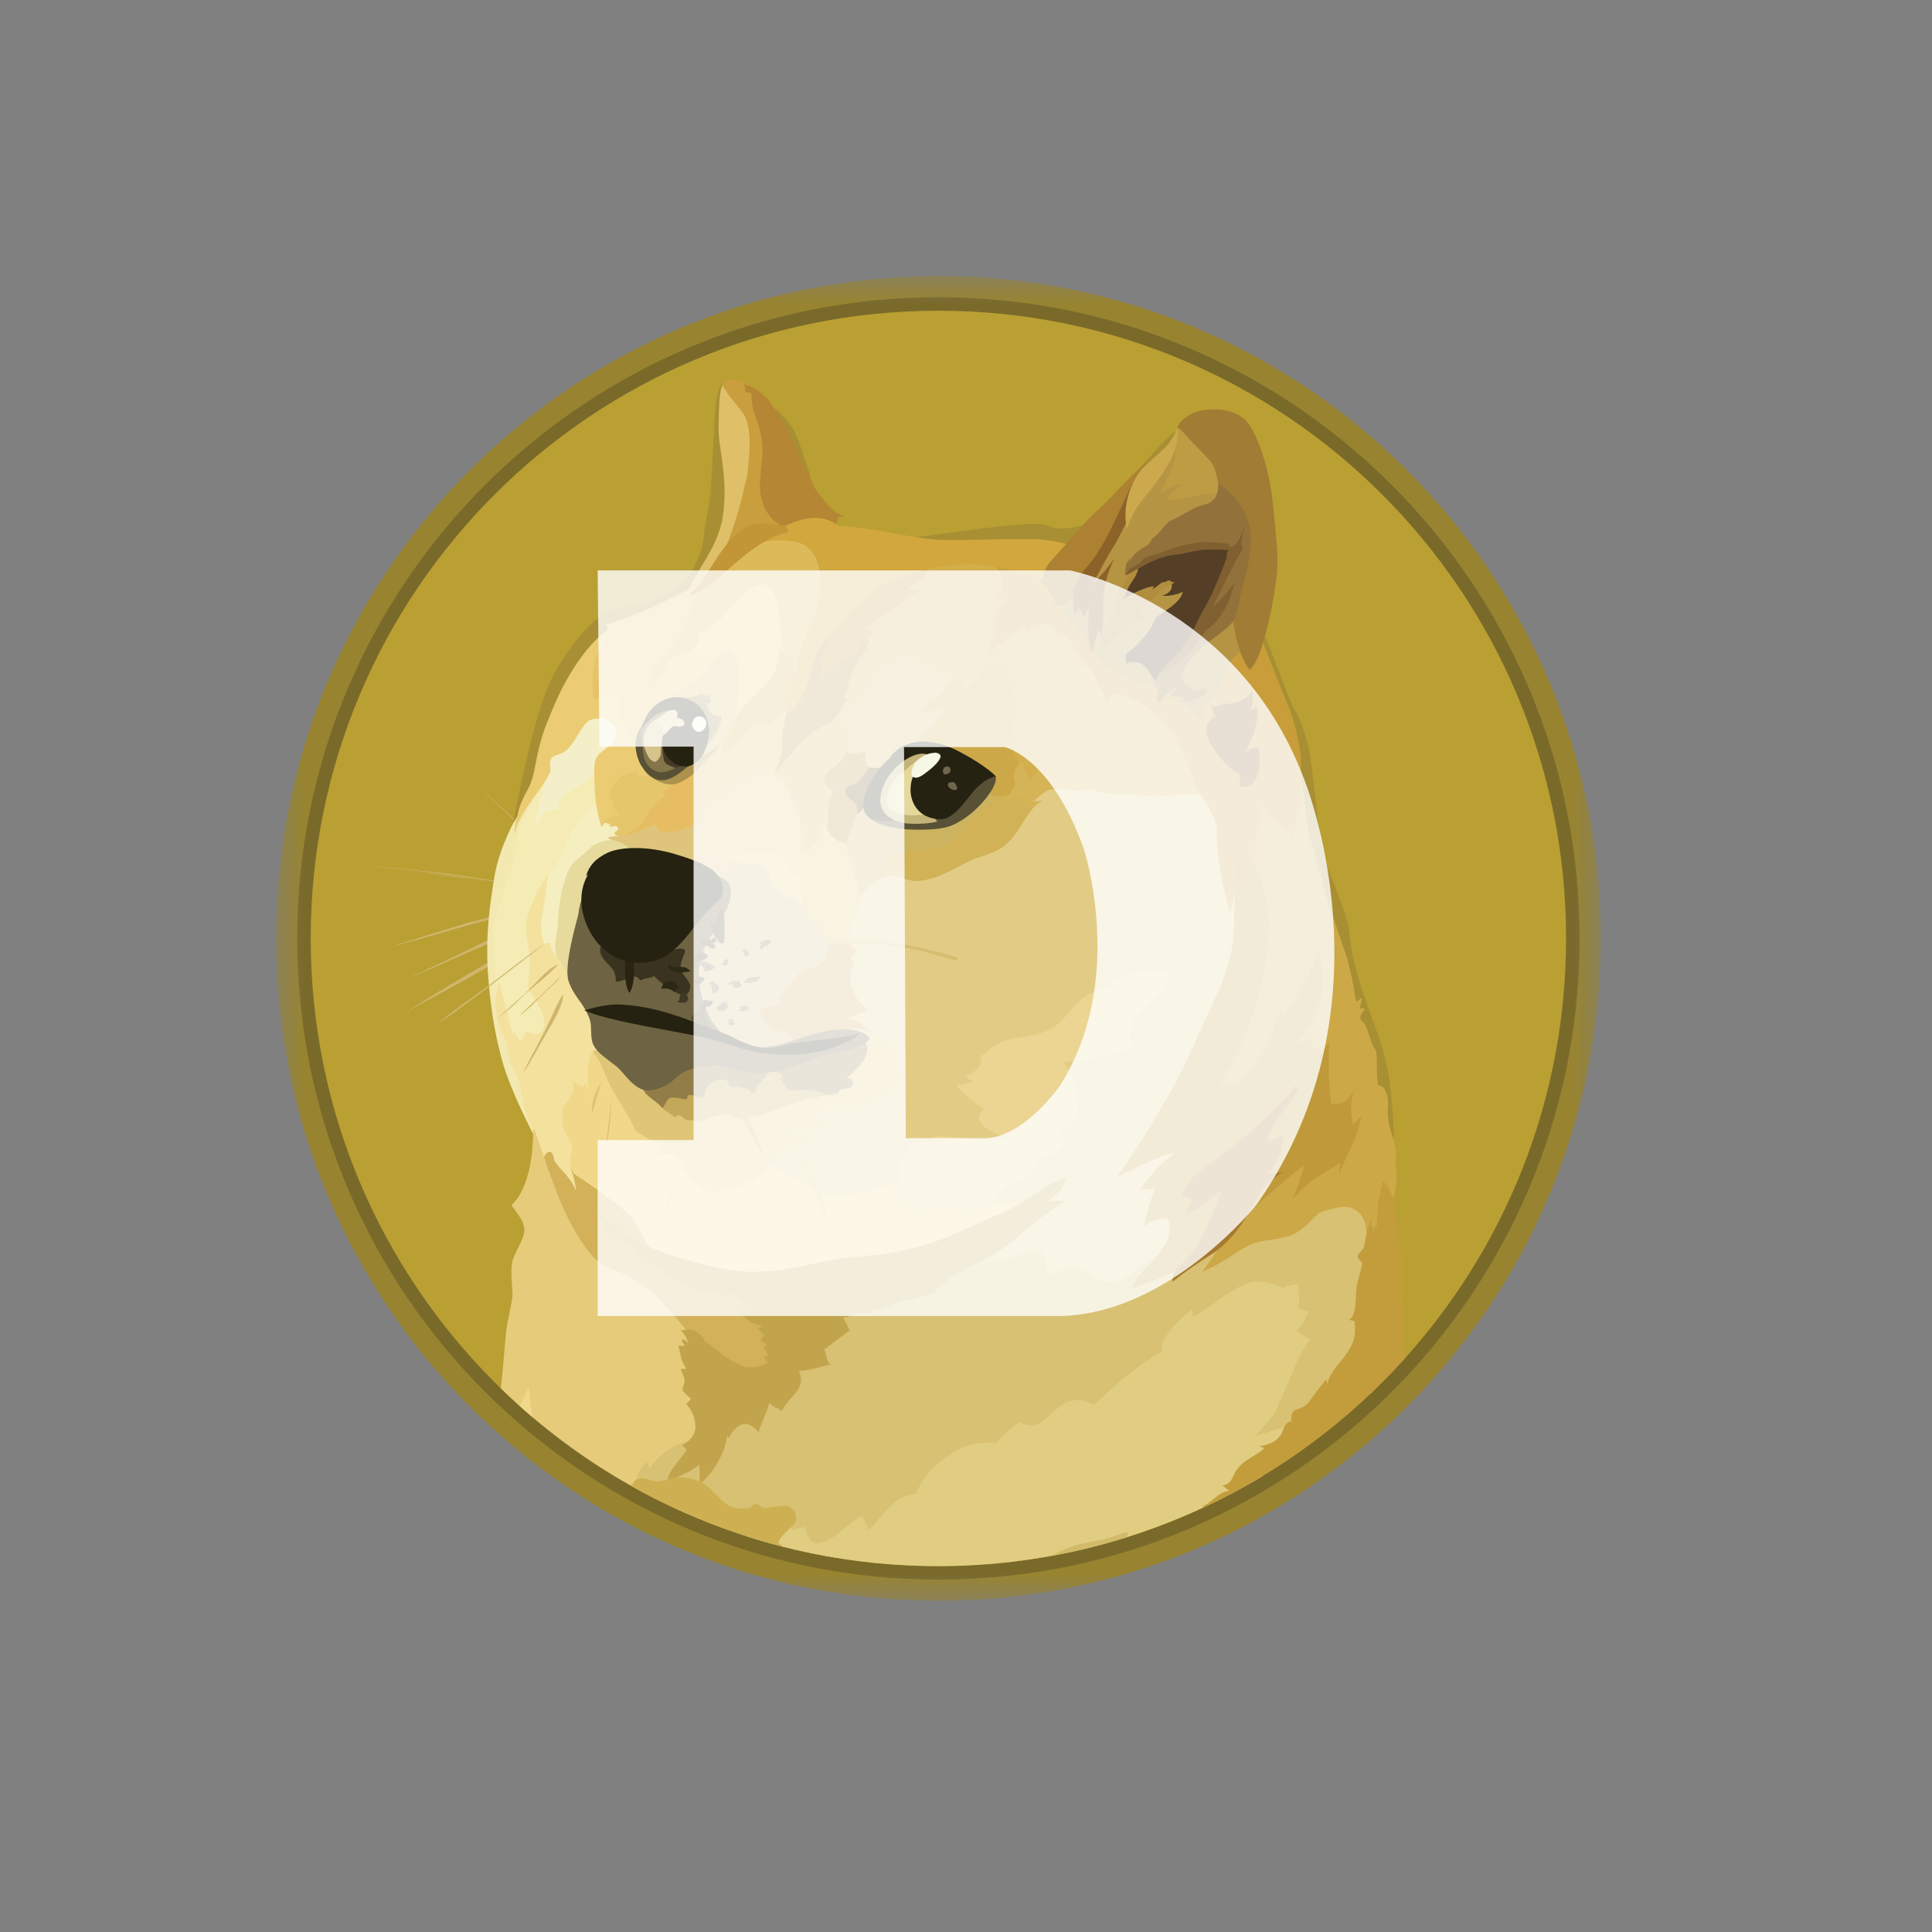 <svg width="35" height="35" viewBox="0 0 35 35" fill="none" xmlns="http://www.w3.org/2000/svg">
<rect x="0" y="0" width="35" height="35" fill="#808080" stroke="none"/>
<mask id="mask0_156_217" style="mask-type:luminance" maskUnits="userSpaceOnUse" x="5" y="5" width="24" height="24">
<path d="M29 5H5V29H29V5Z" fill="white"/>
</mask>
<g mask="url(#mask0_156_217)">
<path d="M17 29C23.627 29 29 23.627 29 17C29 10.373 23.627 5 17 5C10.373 5 5 10.373 5 17C5 23.627 10.373 29 17 29Z" fill="#988430"/>
<path d="M17 28.616C23.415 28.616 28.616 23.415 28.616 17C28.616 10.585 23.415 5.384 17 5.384C10.585 5.384 5.384 10.585 5.384 17C5.384 23.415 10.585 28.616 17 28.616Z" fill="#7A6A2A"/>
<path d="M17 28.371C23.28 28.371 28.371 23.28 28.371 17C28.371 10.72 23.28 5.629 17 5.629C10.72 5.629 5.629 10.72 5.629 17C5.629 23.28 10.72 28.371 17 28.371Z" fill="#BA9F33"/>
<path fill-rule="evenodd" clip-rule="evenodd" d="M10.246 15.719C10.178 15.656 10.107 15.594 10.04 15.532C9.974 15.47 9.907 15.408 9.839 15.346L9.637 15.154C9.604 15.121 9.569 15.092 9.536 15.059C9.503 15.029 9.464 14.996 9.431 14.967C9.163 14.713 8.893 14.459 8.629 14.204C8.903 14.455 9.171 14.703 9.445 14.957L9.54 15.053C9.573 15.086 9.608 15.115 9.641 15.148L9.843 15.334C9.91 15.396 9.976 15.459 10.044 15.526C10.113 15.594 10.178 15.656 10.246 15.719ZM6.689 15.68C6.689 15.68 7.664 15.781 8.14 15.849C8.58 15.911 9.959 16.123 9.959 16.123L6.689 15.68ZM6.689 15.68C6.963 15.703 7.237 15.732 7.51 15.762C7.65 15.775 7.784 15.791 7.918 15.804L8.124 15.828C8.192 15.837 8.258 15.847 8.326 15.857L9.142 15.987L9.549 16.055C9.683 16.078 9.817 16.103 9.957 16.127C9.823 16.113 9.683 16.094 9.549 16.074L9.142 16.016L8.326 15.896C8.258 15.886 8.192 15.872 8.124 15.863L7.918 15.839C7.784 15.825 7.644 15.806 7.51 15.79C7.237 15.757 6.963 15.723 6.689 15.68ZM9.862 16.377C9.862 16.377 8.821 16.641 8.47 16.742C8.124 16.837 7.077 17.155 7.077 17.155L9.862 16.377Z" fill="#CFB66C"/>
<path fill-rule="evenodd" clip-rule="evenodd" d="M9.862 16.377C9.631 16.445 9.401 16.511 9.167 16.573L8.472 16.759C8.241 16.827 8.011 16.893 7.78 16.961L7.435 17.056C7.32 17.089 7.204 17.118 7.085 17.152C7.2 17.113 7.316 17.074 7.431 17.041L7.777 16.93C8.008 16.858 8.237 16.79 8.468 16.719C8.703 16.66 8.934 16.598 9.169 16.542C9.392 16.485 9.627 16.429 9.862 16.377ZM7.223 17.796C7.338 17.753 8.658 17.138 8.965 16.994C9.119 16.922 9.565 16.764 9.565 16.764L7.223 17.796Z" fill="#CFB66C"/>
<path fill-rule="evenodd" clip-rule="evenodd" d="M7.223 17.796C7.324 17.758 7.419 17.711 7.516 17.666L7.804 17.532L8.381 17.255C8.573 17.163 8.759 17.062 8.957 16.977C9.058 16.934 9.159 16.899 9.26 16.866L9.414 16.818C9.466 16.804 9.515 16.788 9.567 16.775C9.375 16.866 9.173 16.944 8.981 17.033C8.789 17.128 8.592 17.206 8.394 17.291L7.808 17.549C7.611 17.629 7.419 17.715 7.223 17.796ZM7.351 18.334C7.351 18.334 8.547 17.633 8.959 17.407C9.174 17.287 9.872 16.942 9.872 16.942L7.351 18.334Z" fill="#CFB66C"/>
<path fill-rule="evenodd" clip-rule="evenodd" d="M7.352 18.334C7.553 18.21 7.759 18.084 7.965 17.955L8.272 17.769C8.377 17.707 8.478 17.648 8.585 17.586C8.69 17.524 8.791 17.462 8.898 17.404C8.948 17.372 9.002 17.345 9.057 17.322L9.22 17.241C9.435 17.136 9.651 17.029 9.878 16.938C9.672 17.068 9.461 17.179 9.249 17.293C9.144 17.351 9.037 17.404 8.932 17.462C8.828 17.52 8.727 17.583 8.62 17.639C8.515 17.701 8.414 17.759 8.307 17.816L7.991 17.988L7.352 18.334ZM9.862 17.095C9.862 17.095 9.118 17.666 8.878 17.848C8.637 18.031 7.928 18.544 7.928 18.544L9.862 17.095Z" fill="#CFB66C"/>
<path fill-rule="evenodd" clip-rule="evenodd" d="M14.13 21.699L13.749 20.979L13.971 20.078L15.55 19.468L14.878 18.089L15.21 16.697L15.833 15.45L17.759 15.148L19.175 13.798L22.231 14.029L22.831 17.297L21.676 21.412L21.017 23.542L18.349 23.643L17.111 22.785L15.66 22.179L14.13 21.699Z" fill="#E2CC85"/>
<path fill-rule="evenodd" clip-rule="evenodd" d="M18.809 21.676C18.809 21.676 18.441 21.845 17.811 21.806C17.629 21.561 16.353 21.447 16.353 21.447C16.353 21.447 16.194 21.398 15.912 21.515C15.629 21.63 15.361 21.616 15.111 21.678C14.86 21.74 14.611 21.413 14.419 21.346C14.227 21.274 13.973 21.101 13.973 21.101L13.435 21.048L12.356 20.592L10.641 18.884L10.175 19.613L10.031 20.516L10.549 21.586L11.945 22.858L14.668 23.549L16.281 23.074L18.303 22.219L18.809 21.676Z" fill="#F1D789"/>
<path fill-rule="evenodd" clip-rule="evenodd" d="M9.138 15.637L9.483 14.59L9.895 13.915L11.221 13.804L10.823 14.965L9.714 16.938L10.175 18.699L9.359 19.107L9.108 18.722L8.907 17.841L8.893 16.851L9.138 15.637Z" fill="#F4ECB4"/>
<path fill-rule="evenodd" clip-rule="evenodd" d="M10.626 21.604L10.371 21.249C10.371 21.249 10.303 21.08 10.342 20.932C10.381 20.783 10.375 20.773 10.356 20.716C10.336 20.66 10.173 20.466 10.183 20.299C10.193 20.13 10.169 20.074 10.294 19.94C10.424 19.81 10.385 19.584 10.385 19.584L10.554 19.689L10.592 19.631C10.592 19.631 10.654 19.68 10.654 19.755C10.668 19.651 10.611 19.165 10.74 19.054C10.868 18.944 11.095 19.573 11.095 19.573L10.955 18.66L10.596 17.724L9.957 16.87L9.919 15.928V15.847C9.919 15.847 9.625 16.297 9.544 16.653C9.486 16.898 9.625 17.195 9.596 17.546C9.573 17.896 9.544 17.869 9.629 18.007C9.715 18.145 9.922 18.43 9.841 18.636C9.769 18.813 9.524 18.689 9.524 18.689C9.524 18.689 9.476 18.832 9.41 18.885C9.387 18.799 9.361 18.745 9.315 18.693C9.311 18.726 9.301 18.77 9.301 18.77C9.301 18.77 9.258 18.636 9.216 18.467C9.158 18.242 9.095 17.945 9.039 17.786C9.016 17.877 8.958 18.155 8.958 18.155L8.991 18.582L9.15 19.169L9.303 19.552L9.453 20.022L9.583 20.338L9.688 20.579L9.779 21.121L10.22 21.587L10.455 21.692L10.626 21.604Z" fill="#F3E19D"/>
<path fill-rule="evenodd" clip-rule="evenodd" d="M9.369 14.783C9.369 14.783 9.052 15.32 8.961 15.862C8.87 16.404 8.788 16.977 8.846 17.715C8.904 18.458 9.015 18.915 9.104 19.241C9.258 19.783 9.656 20.536 9.656 20.536L9.669 20.507C9.602 20.38 9.549 20.247 9.51 20.109C9.457 19.903 9.438 19.658 9.389 19.548C9.347 19.437 9.275 19.342 9.24 19.206C9.207 19.076 9.202 18.87 9.1 18.717C9.057 18.654 9.005 18.491 8.989 18.328C8.97 18.084 8.999 17.81 8.976 17.585C8.933 17.21 8.904 16.956 8.943 16.759C8.982 16.563 9.184 16.006 9.308 15.563C9.39 15.28 9.341 15.041 9.49 14.794C9.64 14.55 9.731 14.334 9.764 14.184C9.803 14.049 9.368 14.783 9.368 14.783H9.369Z" fill="#F2E8B0"/>
<path fill-rule="evenodd" clip-rule="evenodd" d="M10.87 14.567C10.87 14.567 10.707 14.616 10.629 14.701C10.552 14.783 10.518 14.851 10.414 14.988C10.309 15.126 10.303 15.239 10.217 15.412C10.132 15.581 9.944 15.835 9.92 15.926C9.897 16.017 9.858 16.445 9.81 16.647C9.767 16.849 9.858 17.097 9.858 17.097L9.969 17.074C9.969 17.074 9.969 17.218 10.079 17.315C10.19 17.41 10.21 16.992 10.21 16.992L10.623 15.596L11.246 15.173L11.314 14.831L10.87 14.567Z" fill="#F5EEC0"/>
<path fill-rule="evenodd" clip-rule="evenodd" d="M11.173 15.2C11.173 15.2 10.879 15.219 10.736 15.324C10.678 15.367 10.654 15.402 10.592 15.454C10.478 15.55 10.361 15.637 10.305 15.762C10.243 15.886 10.175 16.074 10.128 16.43C10.109 16.579 10.109 16.717 10.095 16.837C10.076 17 10.046 17.13 10.062 17.221C10.082 17.408 10.274 17.505 10.292 17.716L10.691 17.515L11.065 16.037L11.861 15.538L11.411 15.033L11.172 15.199L11.173 15.2Z" fill="#E6DB9D"/>
<path fill-rule="evenodd" clip-rule="evenodd" d="M9.072 25.151C9.074 25.136 9.076 25.122 9.077 25.107C9.136 24.608 9.145 24.229 9.188 23.992C9.25 23.656 9.293 23.531 9.283 23.406C9.27 23.204 9.254 23.056 9.273 22.901C9.303 22.695 9.505 22.451 9.499 22.282C9.495 22.148 9.427 22.06 9.369 21.979C9.31 21.897 9.264 21.829 9.264 21.829C9.264 21.829 9.662 21.555 9.658 20.452C9.666 20.455 9.674 20.458 9.681 20.462L9.877 21.019L10.011 21.182L10.526 22.142L11.188 22.784L12.167 23.443L12.78 24.11L12.842 25.891L12.04 26.932L11.909 27.17C10.866 26.646 9.909 25.965 9.072 25.151Z" fill="#E5CB7A"/>
<path fill-rule="evenodd" clip-rule="evenodd" d="M11.523 26.854C11.523 26.854 11.536 26.633 11.719 26.489C11.748 26.538 11.767 26.584 11.761 26.619C11.794 26.561 12.025 26.188 12.548 26.091C13.07 25.996 13.196 25.616 13.196 25.616L14.305 24.608L15.573 23.441L17.115 22.899L17.835 22.722C17.835 22.722 17.849 22.775 17.822 22.891C17.956 22.882 18.253 22.814 18.561 22.705C18.686 22.656 18.802 22.637 18.864 22.701C18.956 22.786 18.969 22.988 18.975 23.109C19.124 23.076 19.297 22.932 19.436 22.946C19.657 22.969 19.853 23.229 20.078 23.229C20.376 23.229 20.509 23.047 20.717 22.903C20.842 22.817 21.02 22.711 21.121 22.639C21.362 22.462 23.91 21.683 23.91 21.683L24.803 21.742L24.946 22.701L24.87 25.208C24.86 25.217 24.851 25.227 24.841 25.236L20.78 27.357L15.15 28.22C13.889 28.014 12.673 27.596 11.552 26.982L11.523 26.854Z" fill="#D8C173"/>
<path fill-rule="evenodd" clip-rule="evenodd" d="M9.414 25.47C9.494 25.302 9.566 25.163 9.579 25.113C9.589 25.213 9.607 25.435 9.644 25.67C9.566 25.604 9.49 25.538 9.414 25.47Z" fill="#F1D789"/>
<path fill-rule="evenodd" clip-rule="evenodd" d="M13.526 27.83L14.254 27.627L14.316 27.647C14.316 27.647 14.35 27.666 14.35 27.732C14.441 27.68 14.518 27.689 14.575 27.654C14.604 27.717 14.633 27.922 14.761 27.948C14.895 27.977 15.039 27.889 15.184 27.779C15.328 27.664 15.492 27.52 15.615 27.462C15.661 27.546 15.701 27.632 15.736 27.72C15.899 27.59 16.182 27.062 16.586 27.072C16.703 26.796 16.898 26.56 17.147 26.394C17.522 26.14 17.757 26.12 18.05 26.144C18.166 25.992 18.31 25.864 18.473 25.765C18.522 25.785 18.656 25.866 18.823 25.788C18.992 25.711 19.182 25.41 19.433 25.371C19.568 25.352 19.705 25.381 19.821 25.453C19.821 25.453 20.551 24.728 21.054 24.487C21.035 24.429 20.996 24.21 21.586 23.724C21.619 23.753 21.596 23.835 21.619 23.84C21.629 23.84 21.773 23.777 21.955 23.637C22.18 23.469 22.45 23.292 22.613 23.243C22.92 23.152 23.246 23.338 23.246 23.338C23.274 23.319 23.305 23.305 23.337 23.296C23.415 23.282 23.471 23.272 23.514 23.257C23.51 23.358 23.567 23.531 23.514 23.681C23.575 23.715 23.639 23.742 23.706 23.762C23.673 23.834 23.601 24.017 23.481 24.104C23.582 24.152 23.595 24.209 23.739 24.258C23.681 24.339 23.585 24.479 23.543 24.565C23.5 24.656 23.347 25.035 23.279 25.178C23.207 25.322 23.11 25.586 23.063 25.639C23.017 25.692 22.848 25.917 22.718 26.027C22.833 25.985 23.304 25.841 23.504 25.787C23.445 25.874 23.143 26.321 22.853 26.752C21.464 27.584 19.914 28.111 18.305 28.297C16.697 28.483 15.068 28.325 13.525 27.832L13.526 27.83Z" fill="#E0CD81"/>
<path fill-rule="evenodd" clip-rule="evenodd" d="M11.221 15.148C11.221 15.148 11.052 15.148 11.019 15.171C10.986 15.194 11.188 15.243 11.25 15.266C11.312 15.289 11.446 15.396 11.481 15.482C11.514 15.563 12.694 16.039 12.694 16.039L13.529 15.996L13.817 15.598L13.27 15.119L13.654 13.987L13.145 14.068L11.922 14.798L11.308 15.033L11.221 15.148Z" fill="#DFC57C"/>
<path fill-rule="evenodd" clip-rule="evenodd" d="M13.054 15.522C13.066 15.542 13.083 15.558 13.104 15.569C13.124 15.58 13.147 15.585 13.169 15.584C13.342 15.584 13.501 15.627 13.568 15.714C13.678 15.854 13.985 16.301 13.985 16.301L14.719 16.565L14.766 15.701L13.964 15.144L13.052 15.479V15.522H13.054L13.054 15.522Z" fill="#E5CC7C"/>
<path fill-rule="evenodd" clip-rule="evenodd" d="M12.91 15.843C12.91 15.843 13.044 15.852 13.213 15.79C13.382 15.728 13.66 15.594 13.78 15.647C13.949 15.719 13.914 15.944 14.097 16.146C14.207 16.27 14.409 16.266 14.524 16.4C14.638 16.534 15.032 16.472 15.032 16.472L15.182 17.279L14.582 18.048L14.386 19.003H13.575L12.833 18.709L12.468 17.826L12.651 16.933L12.91 15.843Z" fill="#D2C281"/>
<path fill-rule="evenodd" clip-rule="evenodd" d="M14.479 15.882C14.499 15.888 14.52 15.891 14.541 15.891C14.518 15.911 14.469 15.953 14.489 16.064C14.508 16.175 14.57 16.315 14.518 16.4C14.56 16.446 14.591 16.5 14.609 16.559C14.642 16.654 14.652 16.742 14.867 16.756C14.836 16.775 14.808 16.797 14.782 16.823C14.782 16.823 14.932 16.953 15.007 17.074C15.085 17.07 15.291 17.006 15.291 17.006L15.334 17.036L15.425 16.997C15.425 16.997 15.339 16.964 15.402 16.756C15.46 16.574 15.512 16.584 15.517 16.57C15.521 16.557 15.559 16.364 15.559 16.287C15.588 16.186 15.612 15.879 15.612 15.879L15.55 15.201L15.2 14.99L14.916 14.715L14.648 15.22L14.472 15.396L14.458 15.833L14.479 15.882Z" fill="#E2C270"/>
<path fill-rule="evenodd" clip-rule="evenodd" d="M15.321 15.315C15.321 15.315 15.383 15.491 15.406 15.627C15.415 15.601 15.419 15.573 15.42 15.546C15.42 15.546 15.468 15.814 15.478 15.924C15.497 15.92 15.516 15.915 15.521 15.934C15.525 15.953 15.569 16.169 15.559 16.289C15.64 16.156 15.752 16.044 15.885 15.963C15.963 15.915 16.054 15.862 16.149 15.858C16.299 15.854 16.408 15.953 16.586 15.953C17.017 15.953 17.408 15.637 17.695 15.54C17.907 15.468 18.089 15.416 18.217 15.299C18.279 15.247 18.39 15.13 18.491 14.957C18.625 14.727 18.765 14.526 18.905 14.501C18.841 14.513 18.777 14.517 18.713 14.515C18.713 14.515 18.756 14.472 18.828 14.414C18.9 14.355 18.987 14.284 19.111 14.284C19.333 14.284 19.443 14.316 19.568 14.316C19.692 14.313 19.764 14.284 19.764 14.284C19.764 14.284 19.894 14.375 20.187 14.375C20.48 14.379 20.676 14.404 20.83 14.418C20.983 14.431 21.498 14.375 21.645 14.379C21.742 14.383 21.836 14.406 21.923 14.447L21.447 13.065L19.738 11.571L18.721 12.291L17.156 13.856L15.641 14.418L15.325 14.773V15.315H15.321Z" fill="#CCB360"/>
<path fill-rule="evenodd" clip-rule="evenodd" d="M18.718 14.522C18.718 14.522 18.761 14.48 18.833 14.421C18.905 14.363 18.992 14.291 19.116 14.291C19.338 14.291 19.448 14.324 19.573 14.324C19.697 14.32 19.769 14.291 19.769 14.291C19.769 14.291 19.899 14.382 20.192 14.382C20.485 14.386 20.681 14.412 20.835 14.425C20.988 14.439 21.503 14.382 21.651 14.387C21.747 14.39 21.841 14.413 21.928 14.455L21.712 13.831L21.462 13.356L20.748 12.573C20.748 12.573 19.89 12.068 19.883 12.064C19.88 12.06 19.586 11.983 19.586 11.983L18.81 12.453L18.105 14.276L18.091 14.66L18.547 14.876C18.662 14.684 18.788 14.53 18.907 14.511C18.8 14.522 18.718 14.522 18.718 14.522Z" fill="#D5B457"/>
<path fill-rule="evenodd" clip-rule="evenodd" d="M18.709 14.652C18.641 14.656 18.585 14.643 18.569 14.594C18.511 14.431 18.464 14.408 18.416 14.408C18.367 14.408 18.301 14.513 18.262 14.522C18.223 14.532 18.177 14.402 18.177 14.402L18.134 14.383C18.134 14.383 17.883 14.546 17.707 14.738C17.53 14.93 17.241 15.256 17.111 15.315C16.981 15.373 16.534 15.392 16.381 15.425C16.228 15.458 16.059 15.569 16.035 15.594C16.012 15.619 16.104 15.646 16.117 15.672C16.131 15.695 15.967 15.685 15.954 15.71C15.944 15.73 15.992 15.84 16.016 15.897C16.058 15.876 16.104 15.864 16.15 15.864C16.299 15.86 16.408 15.959 16.587 15.959C17.018 15.959 17.408 15.642 17.696 15.545C17.907 15.473 18.09 15.421 18.218 15.304C18.28 15.252 18.391 15.135 18.492 14.963C18.566 14.844 18.637 14.733 18.709 14.652L18.709 14.652Z" fill="#D2B257"/>
<path fill-rule="evenodd" clip-rule="evenodd" d="M12.527 24.262C12.527 24.262 12.488 24.119 12.132 23.748C12.031 23.643 11.969 23.556 11.901 23.493C11.732 23.334 11.633 23.291 11.513 23.2C11.249 23.004 10.961 23.004 10.74 22.763C10.519 22.523 10.261 22.062 10.082 21.592C9.905 21.122 9.856 20.973 9.856 20.959C9.856 20.946 9.905 20.855 9.967 20.868C10.029 20.882 10.029 21.002 10.045 21.031C10.076 21.079 10.111 21.124 10.15 21.165C10.241 21.27 10.371 21.395 10.437 21.583C10.424 21.423 10.369 21.247 10.369 21.247C10.369 21.247 10.711 21.462 11.002 21.687C11.295 21.913 11.416 21.99 11.501 22.134C11.587 22.278 11.789 22.656 11.885 22.767C11.982 22.878 13.306 23.295 13.306 23.295L13.936 23.765L14.249 24.45L14.004 24.834L13.534 24.935L12.771 24.593L12.527 24.262Z" fill="#D2B159"/>
<path fill-rule="evenodd" clip-rule="evenodd" d="M10.831 21.901C10.831 21.901 10.99 22.155 11.379 22.396C11.728 22.608 12.282 22.8 12.775 22.915C13.058 22.983 13.342 23.035 13.596 23.039C14.282 23.049 14.753 22.852 15.338 22.788C15.655 22.755 16.043 22.73 16.447 22.635C16.965 22.511 17.272 22.371 17.689 22.174C17.992 22.034 18.27 21.929 18.495 21.795C18.812 21.609 19.043 21.401 19.311 21.339C19.278 21.43 19.243 21.593 18.979 21.762C19.119 21.759 19.311 21.749 19.311 21.749C19.311 21.749 19.124 21.86 18.796 22.108C18.594 22.262 18.326 22.522 18.053 22.694C17.876 22.805 17.684 22.887 17.557 22.953C17.25 23.122 17.126 23.207 16.924 23.414C16.996 23.41 17.002 23.414 17.002 23.414C17.002 23.414 16.748 23.447 16.565 23.544C16.527 23.544 16.46 23.53 16.344 23.563C16.253 23.592 16.132 23.658 16.008 23.693C15.831 23.746 15.773 23.722 15.773 23.722L15.802 23.78C15.802 23.78 15.572 23.777 15.495 23.784C15.508 23.788 15.505 23.794 15.505 23.794C15.491 23.796 15.478 23.801 15.466 23.808C15.429 23.832 15.389 23.849 15.346 23.86C15.323 23.864 15.303 23.864 15.274 23.87C15.284 23.893 15.359 24.023 15.394 24.1C15.365 24.12 14.928 24.45 14.928 24.45C14.942 24.471 14.953 24.494 14.961 24.518C14.975 24.56 14.981 24.622 14.994 24.652C15.027 24.71 15.047 24.72 15.047 24.72C15.047 24.72 14.994 24.729 14.903 24.753C14.825 24.772 14.73 24.805 14.596 24.824C14.555 24.83 14.513 24.833 14.472 24.834C14.491 24.877 14.576 25.04 14.419 25.228C14.262 25.416 14.213 25.444 14.165 25.564C14.14 25.546 14.114 25.529 14.087 25.516C14.035 25.492 13.963 25.457 13.938 25.411C13.923 25.473 13.903 25.534 13.879 25.593C13.831 25.723 13.759 25.852 13.745 25.949C13.693 25.89 13.596 25.776 13.462 25.799C13.328 25.822 13.221 26.005 13.198 26.057C13.198 26.024 13.175 25.999 13.169 26.038C13.165 26.081 13.091 26.527 12.679 26.888C12.675 26.797 12.675 26.595 12.666 26.529C12.627 26.568 12.58 26.624 12.301 26.745C12.027 26.865 12.07 26.985 12.07 26.985C12.07 26.985 12.047 26.794 12.195 26.591C12.344 26.389 12.435 26.294 12.435 26.279C12.433 26.263 12.426 26.248 12.416 26.236C12.396 26.216 12.358 26.193 12.358 26.178C12.381 26.168 12.612 26.057 12.598 25.828C12.585 25.622 12.498 25.516 12.435 25.44C12.426 25.43 12.527 25.358 12.513 25.335C12.503 25.322 12.379 25.23 12.364 25.181C12.367 25.152 12.374 25.124 12.383 25.096C12.397 25.053 12.406 25.024 12.402 24.995C12.393 24.947 12.34 24.813 12.325 24.799C12.338 24.803 12.435 24.799 12.435 24.799C12.435 24.799 12.358 24.675 12.344 24.616C12.33 24.558 12.301 24.405 12.286 24.376C12.319 24.38 12.4 24.385 12.4 24.376C12.404 24.346 12.329 24.298 12.362 24.261C12.385 24.264 12.43 24.284 12.473 24.338C12.449 24.276 12.411 24.156 12.329 24.107C12.367 24.094 12.498 24.058 12.612 24.127C12.727 24.195 12.766 24.29 12.766 24.29C12.766 24.29 12.834 24.342 12.939 24.42C13.059 24.515 13.213 24.65 13.457 24.746C13.51 24.775 13.644 24.775 13.741 24.756C13.783 24.746 13.824 24.729 13.861 24.707C13.875 24.699 13.889 24.693 13.904 24.688C13.883 24.646 13.859 24.605 13.832 24.567C13.865 24.567 13.904 24.571 13.904 24.571C13.904 24.571 13.927 24.519 13.822 24.418C13.846 24.394 13.875 24.379 13.875 24.34C13.842 24.336 13.784 24.288 13.77 24.268C13.789 24.255 13.819 24.21 13.852 24.196C13.822 24.173 13.751 24.076 13.718 24.066C13.749 24.055 13.78 24.04 13.809 24.023C13.809 24.023 13.646 23.981 13.593 23.946C13.541 23.907 13.463 23.841 13.417 23.822C13.368 23.802 13.283 23.792 13.248 23.753C13.281 23.763 13.333 23.753 13.372 23.753C13.401 23.753 13.415 23.757 13.424 23.757C13.421 23.744 13.421 23.715 13.496 23.705C13.533 23.7 13.568 23.688 13.601 23.672C13.601 23.672 13.529 23.668 13.447 23.59C13.366 23.513 13.298 23.451 13.251 23.441C13.203 23.431 13.112 23.474 13.055 23.47C12.978 23.46 12.945 23.422 12.945 23.422C12.945 23.422 12.686 23.445 12.114 23.095C11.618 22.792 11.403 22.524 11.403 22.524C11.357 22.508 11.312 22.487 11.269 22.462C11.083 22.365 10.824 22.163 10.832 21.899L10.831 21.901Z" fill="#C2A44D"/>
<path fill-rule="evenodd" clip-rule="evenodd" d="M17.975 10.246C18.02 10.261 18.06 10.288 18.09 10.324C18.181 10.429 18.239 10.627 18.032 10.839C18.113 10.868 18.147 10.877 18.218 10.868C18.146 10.953 17.983 11.136 17.973 11.295C17.964 11.425 18.045 11.464 18.045 11.464C18.045 11.464 17.921 11.608 17.915 11.848C17.974 11.782 18.038 11.721 18.107 11.665C18.251 11.551 18.449 11.421 18.583 11.339C18.581 11.374 18.586 11.408 18.596 11.44C18.596 11.44 18.847 11.234 19.057 11.326C19.152 11.369 19.11 11.502 19.11 11.502C19.11 11.502 19.24 11.454 19.331 11.545C19.422 11.636 19.551 11.872 19.618 11.963C19.647 12.006 19.722 12.087 19.8 12.214C19.906 12.39 19.994 12.577 20.064 12.771C20.068 12.67 20.093 12.513 20.381 12.612C20.668 12.713 20.994 12.924 21.268 13.341C21.542 13.758 21.61 14.229 21.747 14.408C21.887 14.581 22.031 14.868 22.041 14.989C22.05 15.109 21.998 15.497 22.285 16.548C22.367 16.222 22.491 15.497 22.491 15.497L22.559 14.858L22.637 12.882L20.573 11.167L18.959 9.996L17.909 10.097L17.975 10.246Z" fill="#CAA13E"/>
<path fill-rule="evenodd" clip-rule="evenodd" d="M21.809 13.188C21.809 13.188 21.78 12.996 21.295 12.67C20.809 12.348 20.431 12.348 20.081 12.074C19.813 11.858 19.534 11.363 19.352 11.2C19.175 11.039 19.146 10.573 19.146 10.573L19.742 10.073L20.629 8.792L21.378 7.967L21.737 8.466L22.236 9.052L22.514 10.229L22.615 11.951L21.809 13.188L21.809 13.188Z" fill="#B59544"/>
<path fill-rule="evenodd" clip-rule="evenodd" d="M22.41 15.253C22.424 14.992 22.392 14.73 22.314 14.48C22.186 14.082 21.907 13.375 21.777 13.11C21.724 12.817 21.763 12.794 21.82 12.761C21.876 12.728 22.087 12.607 22.203 12.184C22.319 11.761 22.679 11.747 22.679 11.747L22.901 11.584L23.237 12.425L23.53 13.184L23.621 13.765L23.689 14.26L23.53 15.307L22.743 16.017L22.41 15.253Z" fill="#C89D3A"/>
<path fill-rule="evenodd" clip-rule="evenodd" d="M11.437 26.919V26.897C11.453 26.887 11.468 26.874 11.48 26.859C11.493 26.839 11.503 26.816 11.513 26.81C11.532 26.8 11.623 26.772 11.672 26.781C11.72 26.79 11.849 26.843 11.917 26.839C12.056 26.835 12.22 26.729 12.478 26.777C12.866 26.849 12.957 27.113 13.183 27.262C13.336 27.367 13.495 27.321 13.518 27.321H13.571C13.581 27.321 13.652 27.239 13.691 27.243C13.769 27.247 13.777 27.311 13.825 27.315C13.94 27.328 14.161 27.257 14.272 27.286C14.305 27.296 14.335 27.314 14.359 27.339C14.383 27.363 14.401 27.393 14.412 27.426C14.435 27.497 14.416 27.589 14.359 27.641C14.239 27.752 14.124 27.857 14.101 27.948C14.131 27.971 14.159 27.995 14.186 28.02C13.226 27.776 12.301 27.406 11.437 26.92V26.919Z" fill="#CEB052"/>
<path fill-rule="evenodd" clip-rule="evenodd" d="M21.777 23.039C21.777 23.039 22.08 22.635 22.185 22.435C22.29 22.229 21.853 19.618 21.853 19.618L22.73 16.742L22.707 15.806C22.707 15.806 22.75 14.942 22.851 14.567C22.971 14.783 23.346 15.043 23.427 15.181C23.466 14.917 23.596 14.359 23.577 13.765C23.649 13.876 23.822 14.989 23.822 14.989L23.994 15.738L24.22 16.534L24.47 17.375L24.62 17.956L24.705 18.095L24.777 18.34L24.845 18.604L25.041 19.224L25.156 19.732L25.247 20.655C25.267 20.725 25.282 20.797 25.29 20.87C25.294 20.971 25.277 21.029 25.277 21.047C25.277 21.064 25.31 21.268 25.296 21.422C25.277 21.575 25.277 21.695 25.156 21.806C25.036 21.916 24.96 22.575 24.96 22.575L24.744 22.431C24.744 22.431 24.787 22.235 24.686 22.056C24.585 21.878 24.389 21.841 24.279 21.87C24.168 21.893 23.947 21.928 23.875 21.99C23.807 22.052 23.64 22.244 23.486 22.332C23.294 22.447 22.982 22.456 22.815 22.495C22.646 22.533 22.459 22.648 22.263 22.782C22.109 22.882 21.947 22.968 21.778 23.038L21.777 23.039Z" fill="#CCA847"/>
<path fill-rule="evenodd" clip-rule="evenodd" d="M21.777 27.282C21.777 27.282 21.79 27.29 21.814 27.303C23.194 26.657 24.43 25.741 25.45 24.609C25.438 24.216 25.424 23.813 25.408 23.664C25.375 23.348 25.398 23.025 25.389 22.839C25.379 22.652 25.274 21.893 25.226 21.697C25.173 21.501 25.072 21.404 25.057 21.404C25.043 21.408 24.962 21.773 24.962 21.865C24.962 21.956 24.942 22.177 24.942 22.234C24.928 22.23 24.923 22.195 24.923 22.181C24.903 22.23 24.88 22.315 24.87 22.325C24.86 22.335 24.884 22.243 24.87 22.224C24.857 22.204 24.832 22.214 24.837 22.166C24.84 22.137 24.844 22.108 24.851 22.08C24.851 22.08 24.793 22.166 24.75 22.383C24.707 22.599 24.707 22.605 24.692 22.624C24.678 22.647 24.6 22.725 24.596 22.754C24.593 22.806 24.668 22.859 24.674 22.888C24.678 22.937 24.606 23.162 24.583 23.272C24.56 23.382 24.569 23.598 24.544 23.709C24.525 23.81 24.506 23.868 24.44 23.911C24.488 23.92 24.535 23.934 24.535 23.934C24.535 23.934 24.603 24.221 24.43 24.466C24.368 24.551 24.352 24.59 24.286 24.668C24.156 24.812 24.055 24.975 24.045 25.082C24.039 25.05 24.034 25.018 24.032 24.986C24.032 24.986 23.83 25.221 23.744 25.355C23.634 25.528 23.48 25.518 23.437 25.561C23.394 25.604 23.385 25.682 23.399 25.744C23.36 25.753 23.288 25.767 23.24 25.917C23.216 25.994 23.158 26.07 23.067 26.122C22.976 26.175 22.865 26.19 22.809 26.204C22.857 26.218 22.877 26.218 22.9 26.233C22.871 26.282 22.737 26.357 22.587 26.454C22.438 26.546 22.366 26.68 22.329 26.767C22.291 26.849 22.234 26.901 22.143 26.911C22.181 26.934 22.238 26.988 22.267 27.006C22.224 27.016 22.152 27.016 22.022 27.126C21.886 27.239 21.84 27.272 21.777 27.282L21.777 27.282Z" fill="#C39D3C"/>
<path fill-rule="evenodd" clip-rule="evenodd" d="M19.075 28.181C19.149 28.129 19.23 28.087 19.315 28.054C19.617 27.934 19.938 27.911 20.064 27.872C20.184 27.834 20.28 27.78 20.429 27.752C20.425 27.785 20.422 27.817 20.418 27.848C19.977 27.986 19.529 28.098 19.074 28.181H19.075Z" fill="#D2BA6B"/>
<path fill-rule="evenodd" clip-rule="evenodd" d="M24.661 20.216C24.661 20.216 24.599 20.551 24.488 20.763C24.377 20.975 24.258 21.268 24.258 21.268C24.258 21.202 24.266 21.136 24.281 21.072C24.141 21.153 23.801 21.349 23.705 21.437C23.613 21.518 23.46 21.662 23.421 21.73C23.512 21.462 23.608 21.221 23.623 21.111C23.483 21.212 22.831 21.75 22.491 22.105L21.433 22.961C21.311 23.027 21.185 23.086 21.056 23.137C20.874 23.215 20.658 23.281 20.499 23.343C20.542 23.229 20.61 23.128 20.705 23.031C20.806 22.936 21.109 22.607 21.155 22.455C21.198 22.295 21.208 22.2 21.151 22.066C21.099 22.08 20.979 22.086 20.897 22.109C20.816 22.132 20.728 22.22 20.728 22.22C20.728 22.22 20.79 21.864 20.924 21.529C20.823 21.532 20.65 21.561 20.65 21.561C20.65 21.561 20.891 21.157 21.303 20.876C21.177 20.903 21.053 20.941 20.934 20.991C20.694 21.091 20.43 21.241 20.233 21.323C20.344 21.169 21.121 20.06 21.583 19.027C22.044 17.996 22.216 17.732 22.317 17.179C22.369 16.905 22.355 16.5 22.369 16.138C22.383 15.779 22.427 15.457 22.398 15.241C22.519 15.39 22.969 15.812 22.985 16.754C22.998 17.695 22.554 18.967 22.082 19.653C22.197 19.686 22.495 19.725 22.802 19.192C23.109 18.659 23.105 18.51 23.216 18.289C23.23 18.4 23.226 18.438 23.226 18.438C23.226 18.438 23.672 17.897 23.884 17.215C23.927 17.508 24.053 17.767 23.855 18.305C23.678 18.79 23.447 18.908 23.447 18.908C23.447 18.908 23.561 18.889 23.73 18.788C23.759 18.86 23.754 18.942 23.802 18.971C23.851 18.999 23.917 19.048 23.927 19.095C23.979 19.017 24.06 18.918 24.086 18.844C24.066 18.998 24.053 19.669 24.124 20.011C24.274 19.998 24.427 19.988 24.532 19.718C24.46 19.982 24.46 20.141 24.509 20.367C24.588 20.312 24.66 20.215 24.66 20.215L24.661 20.216Z" fill="#C0993A"/>
<path fill-rule="evenodd" clip-rule="evenodd" d="M19.616 9.513C19.616 9.513 19.466 9.575 19.212 9.575C18.991 9.575 19.053 9.489 18.707 9.489C18.175 9.489 16.317 9.797 15.99 9.792C15.779 9.788 16.705 9.883 16.705 9.883L19.072 9.916L19.548 9.878L19.724 9.518L19.616 9.513Z" fill="#A88F33"/>
<path fill-rule="evenodd" clip-rule="evenodd" d="M13.478 14.14C13.478 14.14 13.175 14.371 13.047 14.548C12.919 14.724 12.851 14.841 12.705 14.984C12.739 14.986 12.773 14.981 12.806 14.971C12.806 14.971 12.806 15.009 12.783 15.019C12.803 15.017 12.823 15.02 12.842 15.026C12.862 15.033 12.879 15.044 12.893 15.058C12.851 15.081 12.734 15.198 12.825 15.336C12.893 15.44 13.037 15.45 13.037 15.45C13.037 15.45 13.004 15.545 13.142 15.536C13.439 15.522 13.771 15.392 13.924 15.425C14.078 15.463 14.165 15.477 14.274 15.666C14.389 15.852 14.489 15.881 14.489 15.881C14.489 15.881 14.557 15.708 14.542 15.45C14.598 15.311 14.629 15.163 14.633 15.013L14.532 14.27L14.092 13.712L13.521 14.029L13.478 14.14Z" fill="#E3C571"/>
<path fill-rule="evenodd" clip-rule="evenodd" d="M14.02 14.029C14.02 14.029 14.062 14.13 14.241 14.14C14.222 14.182 14.222 14.188 14.227 14.221C14.231 14.254 14.237 14.303 14.237 14.303C14.257 14.293 14.274 14.28 14.29 14.264C14.299 14.307 14.28 14.375 14.29 14.424C14.296 14.453 14.305 14.482 14.319 14.509C14.321 14.502 14.325 14.496 14.328 14.49C14.332 14.48 14.367 14.595 14.462 14.682C14.462 14.668 14.466 14.655 14.472 14.643C14.473 14.668 14.481 14.691 14.495 14.711C14.488 14.708 14.482 14.703 14.476 14.698C14.476 14.698 14.485 15.005 14.538 15.164C14.547 15.153 14.555 15.142 14.561 15.131C14.561 15.121 14.557 15.216 14.548 15.284C14.534 15.352 14.544 15.447 14.544 15.447C14.579 15.42 14.617 15.397 14.658 15.379C14.716 15.356 14.812 15.284 14.87 15.125C14.904 15.035 14.93 14.942 14.948 14.847C14.966 14.883 14.979 14.922 14.986 14.963C14.99 15.011 15.081 14.986 15.081 14.986L15.101 14.774L15.216 14.294L15.321 13.997L15.826 13.211L16.738 12.509L17.534 12.691L18.206 11.778L17.048 11.083L15.953 11.198L14.959 12.575L14.163 13.823L14.02 14.029Z" fill="#D8B65B"/>
<path fill-rule="evenodd" clip-rule="evenodd" d="M19.755 12.037C19.755 12.037 19.687 12.05 19.491 12.152C19.295 12.254 19.159 12.286 19.083 12.435C19.008 12.585 19.002 12.704 19.002 12.704C19.002 12.704 19.136 12.645 19.214 12.626C19.295 12.607 19.386 12.612 19.377 12.645C19.367 12.668 19.354 12.689 19.338 12.707C19.338 12.707 19.492 12.704 19.488 12.779C19.484 12.855 19.459 12.939 19.43 12.975C19.401 13.014 19.28 13.071 19.267 13.115C19.234 13.207 19.28 13.21 19.263 13.284C19.249 13.356 19.185 13.496 18.975 13.741C18.76 13.985 18.668 14.158 18.668 14.158C18.668 14.158 18.563 13.962 18.509 13.793C18.471 13.812 18.264 13.927 18.264 13.927L17.787 12.263L17.796 12.152C17.796 12.152 17.839 12.1 17.849 12.003C17.777 11.979 17.767 11.96 17.672 11.869C17.577 11.778 17.499 11.667 17.34 11.591C17.317 11.548 17.288 11.49 17.171 11.467C17.055 11.443 16.985 11.424 16.985 11.424C16.985 11.424 17.047 11.401 17.076 11.352C17.004 11.362 16.946 11.385 16.788 11.381C16.629 11.377 16.612 11.372 16.524 11.385C16.437 11.399 16.332 11.438 16.293 11.304C16.251 11.271 16.159 11.3 16.082 11.414C16.004 11.529 15.977 11.62 15.827 11.665C15.817 11.731 15.794 11.794 15.759 11.851C15.717 11.923 15.649 11.995 15.557 12.102C15.414 12.271 15.437 12.548 15.208 12.76C14.977 12.972 15.246 12.173 15.246 12.173L15.615 11.29L16.666 10.263L18.297 10.152L18.456 10.997L19.252 11.271L19.755 12.038L19.755 12.037Z" fill="#D3AE4D"/>
<path fill-rule="evenodd" clip-rule="evenodd" d="M20.014 12.223L19.328 11.235L18.849 10.866C18.849 10.866 18.507 10.237 18.484 10.217C18.464 10.204 18.142 10.169 17.936 10.155L17.975 10.251C18.02 10.265 18.059 10.292 18.09 10.328C18.181 10.433 18.239 10.631 18.032 10.843C18.113 10.872 18.147 10.881 18.218 10.872C18.146 10.957 17.983 11.14 17.973 11.299C17.964 11.429 18.045 11.468 18.045 11.468C18.045 11.468 17.921 11.612 17.915 11.852C17.974 11.786 18.038 11.725 18.107 11.669C18.251 11.554 18.449 11.425 18.583 11.343C18.581 11.377 18.586 11.412 18.596 11.444C18.596 11.444 18.847 11.238 19.057 11.33C19.152 11.372 19.11 11.506 19.11 11.506C19.11 11.506 19.24 11.458 19.331 11.549C19.422 11.64 19.552 11.875 19.618 11.967C19.647 12.009 19.723 12.091 19.801 12.217C19.907 12.394 19.995 12.58 20.065 12.774C20.069 12.697 20.084 12.588 20.218 12.588L20.015 12.223L20.014 12.223Z" fill="#CAA13E"/>
<path fill-rule="evenodd" clip-rule="evenodd" d="M9.738 15.031C9.738 15.031 9.689 14.911 9.738 14.676C9.786 14.441 9.862 14.33 9.887 13.985C9.913 13.639 10.138 13.208 10.138 13.208L10.761 12.925L11.202 13.045L11.332 13.635L10.775 13.942C10.775 13.942 10.746 14.072 10.588 14.177C10.431 14.282 10.213 14.364 10.161 14.47C10.13 14.536 10.107 14.605 10.093 14.676C10.093 14.676 9.934 14.643 9.839 14.748C9.738 14.855 9.742 14.95 9.738 15.032V15.031Z" fill="#F4EFC8"/>
<path fill-rule="evenodd" clip-rule="evenodd" d="M10.996 14.874C10.996 14.874 10.944 14.907 10.905 14.989C10.866 14.927 10.775 14.558 10.771 14.226C10.767 13.894 10.747 13.812 10.824 13.697C10.901 13.583 11.202 13.462 11.159 13.256C11.116 13.06 10.938 12.978 10.718 13.035C10.565 13.073 10.45 13.4 10.291 13.563C10.171 13.687 10.027 13.668 9.988 13.736C9.936 13.827 9.984 13.918 9.969 13.976C9.965 13.996 9.916 14.101 9.829 14.227C9.652 14.481 9.353 14.841 9.314 15.163C9.328 14.98 9.318 14.976 9.367 14.774L9.338 14.726L9.53 14.097L9.654 13.578L9.932 12.71L10.421 11.823L10.897 11.291L11.392 11.324L11.45 12.068L11.734 13.464L12.33 14.198L11.374 14.841L10.996 14.874Z" fill="#EBCC73"/>
<path fill-rule="evenodd" clip-rule="evenodd" d="M11.294 15.138C11.294 15.138 11.212 15.157 11.183 15.142C11.154 15.126 11.125 15.109 11.134 15.089C11.144 15.07 11.197 15.037 11.197 15.021C11.197 15.007 11.193 14.993 11.184 14.982C11.175 14.971 11.162 14.964 11.148 14.963C11.103 14.957 11.09 14.986 11.09 14.986C11.09 14.986 11.047 14.953 11.012 14.948C11.033 14.945 11.053 14.944 11.074 14.944C11.021 14.919 10.964 14.903 10.905 14.895C10.954 14.866 11.049 14.781 11.111 14.781C11.173 14.781 11.212 14.771 11.202 14.738C11.193 14.705 11.144 14.657 11.092 14.637C11.111 14.614 11.125 14.579 11.078 14.484C11.03 14.388 11.049 14.324 11.065 14.301C11.078 14.272 11.127 14.22 11.15 14.187C11.173 14.154 11.193 14.109 11.232 14.086C11.251 14.072 11.313 14.047 11.375 14.024C11.443 14 11.5 13.971 11.538 14C11.581 14.029 11.562 14.068 11.562 14.068C11.562 14.068 11.696 14.02 11.816 14.082C11.936 14.14 12.23 14.177 12.23 14.177L12.335 14.389L11.64 14.985L11.352 15.128L11.294 15.138L11.294 15.138Z" fill="#E5C66B"/>
<path fill-rule="evenodd" clip-rule="evenodd" d="M12.258 14.163C12.258 14.163 12.043 14.307 11.994 14.359C12.023 14.363 12.072 14.383 12.052 14.412C12.029 14.441 11.889 14.542 11.811 14.637C11.73 14.732 11.652 14.853 11.625 14.911C11.596 14.963 11.374 15.117 11.299 15.136C11.458 15.136 11.778 14.94 11.899 14.94C11.895 14.998 11.932 15.064 12 15.07C12.068 15.076 12.264 15.113 12.528 14.95C12.792 14.79 12.705 14.672 12.815 14.594C13.027 14.454 13.112 14.33 13.229 14.252C13.345 14.175 13.406 14.157 13.406 14.157C13.406 14.157 13.409 14.099 13.444 14.105C13.453 14.106 13.462 14.11 13.47 14.116C13.477 14.121 13.483 14.129 13.487 14.138C13.487 14.138 13.689 13.994 13.947 13.955C13.941 13.953 13.937 13.948 13.934 13.942C13.934 13.942 13.953 13.932 13.957 13.922C13.957 13.922 13.971 13.903 13.98 13.913C13.99 13.922 14.004 13.994 14.023 14.023C14.066 14.004 14.148 13.821 14.148 13.821L14.344 13.26V12.748L14.19 12.777L13.038 13.266L12.339 13.99L12.258 14.163H12.258Z" fill="#E6BD62"/>
<path fill-rule="evenodd" clip-rule="evenodd" d="M15.574 11.649C15.637 11.633 15.697 11.609 15.752 11.577C15.728 11.639 15.728 11.707 15.627 11.854C15.526 12.002 15.523 12.023 15.441 12.177C15.36 12.336 15.35 12.565 15.272 12.666C15.307 12.649 15.344 12.638 15.383 12.633C15.383 12.633 15.305 12.701 15.272 12.773C15.239 12.845 15.181 12.994 15.037 13.086C14.894 13.177 14.711 13.235 14.515 13.451C14.319 13.662 14.117 13.93 14.016 14.027C14.068 13.935 14.14 13.753 14.159 13.633C14.179 13.512 14.155 13.368 14.188 13.209C14.221 13.05 14.221 12.935 14.38 12.658C14.539 12.38 14.812 11.415 14.812 11.415L15.398 11.229L15.575 11.648L15.574 11.649Z" fill="#B6933F"/>
<path fill-rule="evenodd" clip-rule="evenodd" d="M15.152 11.293C15.152 11.293 14.975 11.547 14.926 11.773C14.878 11.998 14.922 11.979 14.893 12.089C14.876 12.157 14.876 12.228 14.893 12.295C14.955 12.197 15.038 12.114 15.138 12.054C15.305 11.953 15.441 11.882 15.522 11.796C15.603 11.705 15.671 11.555 15.848 11.441C15.776 11.431 15.675 11.398 15.656 11.402C15.728 11.321 15.943 11.197 16.161 11.047C16.376 10.893 16.363 10.832 16.712 10.678C16.598 10.698 16.543 10.668 16.448 10.678C16.486 10.597 16.621 10.558 16.755 10.424C16.89 10.29 16.67 10.092 16.67 10.092L15.646 10.711L15.151 11.294L15.152 11.293Z" fill="#C49937"/>
<path fill-rule="evenodd" clip-rule="evenodd" d="M12.373 10.831L12.396 10.645L12.689 10.175L12.996 9.35V8.221L12.973 7.569L13.021 7.142L13.058 7.006L13.097 6.953L13.347 7.083L13.693 7.553L13.726 8.46L13.39 9.891L12.431 10.938L12.373 10.831Z" fill="#DFC068"/>
<path fill-rule="evenodd" clip-rule="evenodd" d="M13.136 6.901C13.136 6.901 12.983 6.905 12.95 7.544C12.917 8.183 12.901 8.518 12.878 8.835C12.855 9.152 12.8 9.344 12.773 9.53C12.746 9.717 12.73 9.971 12.643 10.126C12.605 10.198 12.523 10.423 12.33 10.592C12.115 10.779 11.793 10.909 11.744 10.919C11.658 10.938 11.225 10.981 11.049 11.078C10.987 11.111 10.88 11.15 10.761 11.26C10.526 11.472 10.214 11.851 9.989 12.307C9.643 12.989 9.297 14.913 9.297 14.913L9.375 14.783C9.375 14.783 9.385 14.61 9.558 14.307C9.727 14.004 9.678 13.664 9.913 13.084C10.004 12.862 10.119 12.575 10.258 12.33C10.48 11.932 10.748 11.59 11.018 11.404C11.459 11.101 11.944 11.035 11.944 11.035L12.466 10.69C12.466 10.69 12.558 10.513 12.678 10.311C12.847 10.027 13.062 9.711 13.109 9.251C13.181 8.569 13.008 8.123 13.018 7.719C13.027 7.315 13.031 7.018 13.113 6.946C13.195 6.874 13.136 6.901 13.136 6.901Z" fill="#A88F33"/>
<path fill-rule="evenodd" clip-rule="evenodd" d="M13.136 9.95C13.136 9.95 13.366 9.382 13.472 8.88C13.491 8.779 13.53 8.678 13.54 8.596C13.588 8.12 13.602 7.924 13.54 7.664C13.491 7.472 13.305 7.299 13.208 7.165C13.113 7.025 13.068 6.973 13.088 6.943C13.107 6.914 13.183 6.866 13.256 6.872C13.335 6.874 13.412 6.892 13.483 6.925C13.554 6.958 13.618 7.005 13.67 7.064C13.819 7.236 13.938 7.823 13.938 7.823L14.062 8.597L14.379 9.572L13.136 9.95L13.136 9.95Z" fill="#C99E3D"/>
<path fill-rule="evenodd" clip-rule="evenodd" d="M15.301 9.359C15.301 9.359 15.258 9.379 15.181 9.359C15.184 9.391 15.178 9.423 15.165 9.452C15.151 9.481 15.13 9.505 15.103 9.522C15.021 9.489 14.258 9.555 14.258 9.555C14.258 9.555 13.903 9.493 13.792 9.023C13.714 8.711 13.85 8.28 13.806 7.996C13.738 7.579 13.643 7.497 13.633 7.367C13.623 7.237 13.613 7.204 13.613 7.122C13.571 7.113 13.545 7.099 13.503 7.099C13.493 7.061 13.512 7.027 13.47 6.959C13.493 6.969 13.652 6.988 13.839 7.165C13.992 7.309 13.992 7.361 14.015 7.39C14.044 7.419 14.279 7.621 14.38 7.821C14.481 8.022 14.678 8.662 14.722 8.767C14.736 8.81 14.765 8.852 14.837 8.949C14.95 9.089 15.115 9.321 15.301 9.359L15.301 9.359Z" fill="#B58634"/>
<path fill-rule="evenodd" clip-rule="evenodd" d="M14.043 7.4C14.161 7.59 14.266 7.787 14.359 7.99C14.474 8.249 14.542 8.46 14.686 8.633C14.608 8.408 14.47 7.965 14.389 7.808C14.297 7.641 14.111 7.462 14.043 7.4Z" fill="#A88F33"/>
<path fill-rule="evenodd" clip-rule="evenodd" d="M12.722 10.592C12.722 10.592 12.526 10.641 12.161 10.833C12.041 10.895 11.926 10.947 11.816 10.996C11.528 11.126 11.22 11.246 10.975 11.313C10.994 11.336 11.004 11.346 11.004 11.346C11.004 11.346 11.004 11.441 11.056 11.495C11.027 11.524 10.639 11.788 10.754 12.672C10.831 12.643 10.922 12.604 10.936 12.604C10.959 12.608 10.965 12.672 10.994 12.672C11.023 12.672 11.118 12.633 11.22 12.503C11.216 12.555 11.157 13.083 11.47 13.439C11.528 13.371 11.676 13.146 11.676 13.146L11.68 13.074C11.68 13.074 11.693 12.823 11.775 12.594C11.857 12.365 12.016 12.196 12.016 12.196L12.847 11.01L12.722 10.592Z" fill="#E6C367"/>
<path fill-rule="evenodd" clip-rule="evenodd" d="M11.946 12.334C11.908 12.361 11.866 12.382 11.822 12.396C11.808 12.348 11.788 12.181 11.903 12.018C12.037 11.822 12.33 11.567 12.412 11.365C12.464 11.235 12.441 10.909 12.907 10.491C13.373 10.074 13.555 9.93 13.555 9.93L14.309 9.551L15.235 9.916L14.775 11.72L14.418 12.565L12.997 12.297L11.946 12.334Z" fill="#DCBA5A"/>
<path fill-rule="evenodd" clip-rule="evenodd" d="M12.488 11.845L12.665 11.623V11.466C12.665 11.466 12.861 11.414 13.072 11.198C13.284 10.982 13.577 10.569 13.835 10.594C14.094 10.623 14.119 11.155 14.129 11.305C14.138 11.454 14.171 11.794 14.224 11.977C14.282 12.159 13.595 12.85 13.595 12.85L13.128 13.206L12.488 11.845Z" fill="#E9CE77"/>
<path fill-rule="evenodd" clip-rule="evenodd" d="M13.035 13.687C13.035 13.687 13.179 13.462 13.074 13.414C13.136 13.274 13.25 13.126 13.25 13.126C13.25 13.126 13.332 12.924 13.596 12.676C13.86 12.427 14.023 12.262 14.066 12.095C14.092 11.986 14.107 11.875 14.108 11.763C14.137 11.787 14.168 11.807 14.2 11.825C14.243 11.845 14.444 12.012 14.415 12.348C14.386 12.684 14.262 12.823 14.262 12.823C14.262 12.823 14.141 12.944 14.056 13.006C13.965 13.068 13.932 13.14 13.778 13.146C13.794 13.133 13.812 13.123 13.831 13.117C13.831 13.117 13.672 13.097 13.586 13.175C13.501 13.252 13.319 13.491 13.227 13.563C13.136 13.621 13.035 13.687 13.035 13.687Z" fill="#CDAE50"/>
<path fill-rule="evenodd" clip-rule="evenodd" d="M19.491 9.911C19.262 9.827 19.021 9.78 18.777 9.771C18.369 9.757 17.773 9.781 17.189 9.784C16.559 9.788 15.989 9.569 15.196 9.53C15.066 9.452 14.736 9.113 13.703 9.833C13.765 9.829 14.453 9.674 14.691 9.973C14.932 10.27 14.864 10.775 14.831 10.895C14.769 11.163 14.567 11.553 14.486 11.827C14.404 12.101 14.424 12.245 14.365 12.437C14.307 12.629 14.179 12.724 14.255 12.945C14.356 12.883 14.408 12.883 14.577 12.505C14.746 12.126 14.711 11.856 14.991 11.536C15.264 11.213 15.72 10.773 15.893 10.662C16.067 10.551 17.443 9.837 18.884 10.518C19.231 10.482 19.491 9.911 19.491 9.911Z" fill="#D2A83E"/>
<path fill-rule="evenodd" clip-rule="evenodd" d="M14.283 9.646C14.282 9.632 14.279 9.617 14.274 9.604C14.26 9.575 14.243 9.549 14.221 9.526C14.221 9.526 13.88 9.464 13.707 9.483C13.404 9.516 13.13 9.891 13.002 10.083C12.874 10.275 12.714 10.572 12.542 10.726C12.544 10.711 12.54 10.696 12.532 10.683C12.532 10.683 12.542 10.697 12.522 10.716C12.503 10.736 12.503 10.745 12.513 10.755L12.542 10.784C12.552 10.784 12.819 10.663 13.185 10.323C13.573 9.968 13.87 9.785 14.025 9.723C14.108 9.688 14.195 9.662 14.283 9.646Z" fill="#C29637"/>
<path fill-rule="evenodd" clip-rule="evenodd" d="M20.913 8.186C20.913 8.186 20.85 8.264 20.773 8.349C20.6 8.532 20.375 8.738 20.182 8.949C20 9.151 19.794 9.309 19.563 9.573C19.332 9.837 19.064 10.13 18.996 10.216C18.934 10.301 18.885 10.441 18.885 10.513C18.852 10.489 18.814 10.464 18.814 10.464C18.83 10.495 18.849 10.523 18.872 10.55C18.92 10.617 18.996 10.703 19.035 10.755C19.082 10.822 19.117 10.897 19.136 10.977C19.159 10.98 19.308 11.01 19.495 10.703C19.681 10.396 19.926 10.06 19.926 10.06L20.314 9.483L20.559 8.994L20.866 8.447L20.913 8.186Z" fill="#AC8132"/>
<path fill-rule="evenodd" clip-rule="evenodd" d="M21.311 7.794C21.311 7.794 21.076 7.986 20.984 8.101C20.893 8.217 20.677 8.519 20.677 8.519L20.755 8.509L21.149 8.16L21.303 7.886L21.311 7.795L21.311 7.794Z" fill="#A88F33"/>
<path fill-rule="evenodd" clip-rule="evenodd" d="M21.239 23.225C21.239 23.225 21.235 23.066 21.324 22.971C21.416 22.876 21.647 22.736 21.872 22.212C22.097 21.687 22.122 21.569 22.122 21.569C22.122 21.569 21.718 21.915 21.47 21.996C21.528 21.876 21.561 21.79 21.59 21.728C21.557 21.699 21.417 21.666 21.404 21.651C21.481 21.573 21.524 21.383 21.681 21.256C21.883 21.103 22.252 20.839 22.539 20.604C22.826 20.368 23.389 19.821 23.461 19.662C23.504 19.724 23.514 19.763 23.514 19.763C23.514 19.763 23.23 20.132 23.082 20.366C22.952 20.569 22.962 20.683 22.962 20.683L23.23 20.568C23.23 20.568 23.308 20.855 22.956 21.292C23.11 21.234 23.172 21.269 23.259 21.22C23.115 21.312 22.917 21.436 22.731 21.778C22.549 22.119 22.3 22.517 21.881 22.766C21.473 23.028 21.238 23.224 21.238 23.224L21.239 23.225Z" fill="#A67A2E"/>
<path fill-rule="evenodd" clip-rule="evenodd" d="M20.187 10.113C20.187 10.113 20.027 10.445 20.004 10.703C20 10.765 19.985 10.814 19.985 10.886C19.981 11.117 19.998 11.375 19.946 11.495C19.927 11.447 19.917 11.414 19.898 11.394C19.869 11.476 19.816 11.73 19.773 11.825C19.754 11.763 19.711 11.548 19.715 11.293C19.719 11.039 19.725 10.99 19.725 10.938C19.715 11.015 19.663 11.12 19.643 11.182C19.614 11.13 19.581 11.062 19.542 11.006C19.519 11.044 19.49 11.101 19.465 11.13C19.461 11.107 19.451 11.045 19.445 10.957C19.442 10.856 19.436 10.726 19.442 10.699C19.451 10.647 19.533 10.441 19.706 10.252C19.911 10.027 20.123 9.594 20.185 9.46C20.247 9.326 20.511 8.769 20.511 8.769H20.713L20.42 9.437C20.42 9.437 20.243 9.802 20.152 9.936C20.061 10.07 19.869 10.455 19.783 10.604C19.845 10.523 19.898 10.48 19.96 10.402C20.02 10.348 20.187 10.113 20.187 10.113Z" fill="#8C6228"/>
<path fill-rule="evenodd" clip-rule="evenodd" d="M21.315 7.769C21.282 7.87 21.23 7.965 21.161 8.047C21.041 8.19 20.782 8.382 20.656 8.536C20.541 8.685 20.311 9.093 20.415 9.577C20.454 9.472 20.526 9.264 20.718 9.029C20.91 8.794 21.116 8.524 21.217 8.315C21.318 8.103 21.332 7.936 21.332 7.936L21.37 7.887L21.347 7.777L21.314 7.769H21.315Z" fill="#CBA94C"/>
<path fill-rule="evenodd" clip-rule="evenodd" d="M25.247 20.648C25.247 20.648 25.169 20.437 25.145 20.245C25.122 20.052 25.184 20.014 25.113 19.794C25.07 19.66 24.992 19.679 24.973 19.66C24.953 19.641 24.94 19.439 24.944 19.328C24.947 19.218 24.94 19.074 24.92 19.012C24.891 18.988 24.872 18.969 24.829 18.825C24.78 18.681 24.757 18.61 24.734 18.567C24.71 18.524 24.642 18.485 24.642 18.443C24.642 18.357 24.72 18.313 24.72 18.289C24.716 18.241 24.658 18.28 24.642 18.266C24.623 18.243 24.691 18.103 24.666 18.083C24.656 18.074 24.588 18.155 24.571 18.132C24.551 18.109 24.528 17.878 24.493 17.724C24.46 17.575 24.425 17.466 24.421 17.421C24.417 17.379 24.153 16.625 24.089 16.443C24.038 16.288 23.994 16.132 23.959 15.973C23.94 15.882 23.926 15.695 23.916 15.714C23.907 15.734 23.913 15.829 23.897 15.825C23.883 15.821 23.835 15.489 23.819 15.437C23.806 15.384 23.724 15.206 23.704 15.078C23.685 14.947 23.642 14.608 23.613 14.377C23.584 14.146 23.57 14.05 23.57 13.993C23.575 13.851 23.567 13.71 23.547 13.569C23.508 13.325 23.432 13.027 23.364 12.855C23.234 12.529 22.889 11.694 22.827 11.486C22.827 11.433 22.895 11.463 22.895 11.463C22.895 11.463 23.063 11.886 23.188 12.212C23.308 12.538 23.423 12.826 23.452 12.855C23.475 12.884 23.658 13.204 23.739 13.729C23.821 14.253 23.85 14.736 23.898 15.059C23.922 15.212 23.941 15.375 23.99 15.538C24.042 15.715 24.124 15.898 24.23 16.177C24.322 16.412 24.39 16.608 24.427 16.777C24.469 16.993 24.469 17.156 24.495 17.263C24.518 17.354 24.553 17.536 24.634 17.8C24.716 18.064 24.836 18.404 24.918 18.616C25.077 19.039 25.148 19.392 25.172 19.581C25.194 19.775 25.266 20.447 25.246 20.649L25.247 20.648Z" fill="#A88F33"/>
<path fill-rule="evenodd" clip-rule="evenodd" d="M21.324 7.746L21.315 7.769C21.315 7.769 21.344 7.779 21.338 7.818C21.338 7.871 21.335 7.924 21.328 7.977C21.319 8.045 21.299 8.097 21.295 8.14C21.295 8.231 21.309 8.336 21.18 8.596C21.142 8.668 21.118 8.73 21.099 8.773C21.05 8.878 21.04 8.893 20.998 8.942C21.066 8.903 21.31 8.75 21.434 8.773C21.349 8.821 21.219 8.917 21.137 9.041C21.157 9.045 21.238 9.06 21.368 9.041C21.583 9.008 21.824 8.93 22.036 8.946C22.267 8.959 22.175 8.668 22.175 8.668L21.909 8.082L21.404 7.726L21.324 7.746Z" fill="#BE9C44"/>
<path fill-rule="evenodd" clip-rule="evenodd" d="M22.641 12.138C22.641 12.138 22.415 11.913 22.324 11.139C22.233 10.363 22.252 9.22 22.252 9.22L22.07 8.773C22.07 8.773 22.031 8.476 21.936 8.365C21.84 8.255 21.652 8.068 21.567 7.977C21.481 7.886 21.384 7.761 21.326 7.742C21.355 7.693 21.485 7.42 21.984 7.416C22.483 7.412 22.637 7.69 22.689 7.791C22.741 7.892 22.977 8.328 23.064 9.16C23.145 9.991 23.149 10.053 23.136 10.341C23.126 10.5 23.074 10.869 22.982 11.263C22.899 11.597 22.808 11.97 22.64 12.139L22.641 12.138Z" fill="#A17C34"/>
<path fill-rule="evenodd" clip-rule="evenodd" d="M21.934 12.8C22.009 12.805 22.084 12.789 22.15 12.751C22.222 12.748 22.482 12.781 22.682 12.526C22.695 12.584 22.731 12.742 22.639 12.882C22.688 12.833 22.76 12.814 22.769 12.8C22.773 12.872 22.841 13.093 22.554 13.631C22.631 13.546 22.723 13.55 22.804 13.54C22.808 13.641 22.862 13.98 22.719 14.163C22.624 14.287 22.468 14.248 22.468 14.248C22.471 14.221 22.471 14.194 22.468 14.167C22.465 14.114 22.445 14.062 22.459 14.027C22.384 13.993 22.315 13.945 22.257 13.887C22.088 13.728 21.868 13.456 21.853 13.254C21.833 13.029 22.035 12.98 22.035 12.98C22.018 12.965 22.004 12.948 21.993 12.928C21.983 12.895 21.973 12.843 21.934 12.8Z" fill="#8C6228"/>
<path fill-rule="evenodd" clip-rule="evenodd" d="M20.437 10.357C20.437 10.357 20.427 10.344 20.375 10.406C20.384 10.344 20.394 10.285 20.398 10.229C20.423 10.177 20.455 10.129 20.493 10.085C20.464 10.144 20.444 10.196 20.444 10.196C20.444 10.196 20.516 10.062 20.621 9.98C20.693 9.922 20.784 9.895 20.823 9.841C20.866 9.782 20.856 9.773 20.866 9.763C20.866 9.763 20.961 9.701 21.107 9.518C21.126 9.495 21.155 9.47 21.175 9.446C21.207 9.433 21.285 9.398 21.377 9.351C21.472 9.299 21.578 9.227 21.645 9.198C21.775 9.139 21.913 9.145 21.977 9.054C22.025 9.04 22.077 8.895 22.068 8.771C22.14 8.8 22.509 9.029 22.635 9.53C22.726 9.885 22.563 10.433 22.495 10.697C22.427 10.961 22.417 11.157 22.322 11.277C22.202 11.437 21.814 11.661 21.718 11.773C21.637 11.864 21.392 12.095 21.402 12.262C21.411 12.386 21.565 12.454 21.598 12.477C21.631 12.501 21.631 12.53 21.693 12.516C21.755 12.502 21.778 12.473 21.804 12.473C21.833 12.477 21.833 12.483 21.846 12.483C21.856 12.482 21.866 12.481 21.875 12.479C21.875 12.479 21.866 12.655 21.452 12.709C21.423 12.713 21.394 12.723 21.357 12.729C21.406 12.705 21.435 12.705 21.487 12.633C21.429 12.624 21.262 12.614 21.219 12.6C21.233 12.577 21.277 12.515 21.314 12.486C21.347 12.457 21.31 12.447 21.281 12.463C21.231 12.497 21.183 12.534 21.138 12.573C21.089 12.616 21.046 12.674 20.969 12.727C20.945 12.649 20.949 12.501 21.041 12.395C21.017 12.399 20.973 12.466 20.93 12.453C20.922 12.382 20.927 12.31 20.944 12.241C20.967 12.154 21.093 12.001 21.093 12.001L21.703 10.911L21.833 10.086L20.437 10.357Z" fill="#92723A"/>
<path fill-rule="evenodd" clip-rule="evenodd" d="M20.404 10.404C20.404 10.404 20.371 10.427 20.437 10.472C20.427 10.485 20.404 10.534 20.375 10.567C20.342 10.605 20.307 10.629 20.293 10.662C20.264 10.73 20.241 10.777 20.241 10.806C20.241 10.835 20.231 11.021 20.149 11.142C20.12 11.184 20.087 11.256 20.064 11.305C20.015 11.39 19.973 11.458 19.963 11.497C19.944 11.565 19.93 11.751 19.93 11.751C19.93 11.751 19.973 11.699 19.988 11.679C19.965 11.728 19.94 11.78 19.903 11.819C19.926 11.8 19.994 11.751 20.109 11.65C20.268 11.516 20.517 11.291 20.82 11.113C20.728 11.146 20.651 11.146 20.588 11.155C20.637 11.107 21.074 10.594 21.303 10.546C21.317 10.528 21.324 10.506 21.322 10.483L21.126 10.464L20.728 10.55L20.67 10.242L20.404 10.404Z" fill="#B18E3E"/>
<path fill-rule="evenodd" clip-rule="evenodd" d="M21.037 12.152C21.037 12.152 20.984 12.204 20.936 12.334C20.898 12.295 20.866 12.251 20.841 12.204C20.769 12.084 20.658 11.93 20.4 12.018C20.396 11.936 20.39 11.893 20.4 11.835C20.443 11.825 20.573 11.721 20.703 11.567C20.794 11.462 20.88 11.342 20.938 11.188C20.976 11.159 21.043 11.111 21.13 11.055C21.254 10.969 21.404 10.852 21.427 10.723C21.369 10.746 21.244 10.804 21.058 10.794C21.13 10.761 21.24 10.726 21.227 10.583C21.256 10.563 21.279 10.55 21.279 10.55C21.257 10.542 21.234 10.539 21.211 10.54C21.207 10.526 21.201 10.507 21.169 10.517C21.136 10.526 21.13 10.526 21.126 10.54C21.112 10.544 21.067 10.54 21.035 10.563C21.002 10.587 20.91 10.664 20.875 10.678C20.889 10.655 20.908 10.62 20.908 10.62C20.908 10.62 20.813 10.629 20.745 10.658C20.621 10.701 20.477 10.778 20.331 10.854C20.345 10.831 20.351 10.816 20.361 10.811C20.37 10.807 20.394 10.802 20.394 10.798C20.394 10.794 20.384 10.759 20.39 10.745C20.433 10.653 20.485 10.565 20.543 10.481C20.611 10.39 20.625 10.26 20.625 10.26L20.922 10.111L21.757 9.918L22.299 9.951L22.231 10.326L21.911 10.981L21.637 11.577L21.324 11.942L21.037 12.152Z" fill="#543E26"/>
<path fill-rule="evenodd" clip-rule="evenodd" d="M22.391 10.53C22.391 10.53 22.064 10.933 21.973 10.996C22.031 10.871 22.391 10.132 22.521 9.926C22.491 9.902 22.453 9.902 22.544 9.542C22.466 9.724 22.439 9.819 22.375 9.868C22.311 9.916 22.303 9.901 22.26 9.901C22.268 9.886 22.271 9.869 22.27 9.852C22.27 9.852 21.996 9.819 21.809 9.819C21.622 9.819 21.252 9.92 21.046 10.002C20.883 10.07 20.791 10.07 20.733 10.112C20.675 10.161 20.642 10.213 20.613 10.227C20.589 10.241 20.479 10.275 20.453 10.312C20.43 10.351 20.391 10.394 20.391 10.404C20.391 10.413 20.381 10.427 20.411 10.417C20.42 10.413 20.492 10.374 20.574 10.326C20.684 10.264 20.818 10.192 20.916 10.149C21.193 10.039 21.28 10.058 21.405 10.035C21.535 10.011 21.721 9.957 21.845 9.957C21.97 9.953 22.205 9.957 22.259 9.967C22.236 9.986 22.216 10.009 22.226 10.091C22.226 10.114 22.207 10.14 22.188 10.196C22.13 10.355 22.019 10.619 21.957 10.753C21.872 10.936 21.775 11.089 21.727 11.184C21.679 11.279 21.573 11.53 21.469 11.664C21.364 11.798 21.309 11.879 21.277 11.909C21.244 11.938 21.009 12.11 21.026 12.173C21.069 12.159 21.339 12.057 21.535 11.837C21.731 11.616 21.77 11.481 21.923 11.361C22.077 11.241 22.197 11.039 22.269 10.872C22.329 10.716 22.315 10.668 22.391 10.53L22.391 10.53Z" fill="#806031"/>
<path fill-rule="evenodd" clip-rule="evenodd" d="M15.359 13.544C15.359 13.544 15.317 13.72 15.219 13.808C15.124 13.893 14.955 13.967 14.936 14.111C14.913 14.255 15.105 14.326 15.105 14.326C15.105 14.326 15 14.499 15 14.629C15 14.763 14.996 14.789 15.01 14.917C14.994 14.927 14.981 14.94 14.971 14.955C14.971 14.955 14.981 15.079 15.076 15.157C15.171 15.235 15.253 15.281 15.301 15.262C15.309 15.277 15.315 15.294 15.321 15.31C15.321 15.31 15.393 15.128 15.441 14.969C15.49 14.806 15.533 14.829 15.552 14.609C15.571 14.39 15.782 14.013 15.782 14.013L15.926 13.691L15.691 13.509L15.359 13.544Z" fill="#B6903C"/>
<path fill-rule="evenodd" clip-rule="evenodd" d="M15.796 13.86C15.748 13.91 15.703 13.963 15.662 14.019C15.6 14.105 15.552 14.182 15.46 14.216C15.369 14.249 15.311 14.248 15.317 14.34C15.322 14.431 15.408 14.47 15.457 14.517C15.509 14.565 15.552 14.647 15.528 14.738C15.557 14.724 15.61 14.709 15.659 14.604C15.707 14.499 16.046 13.86 16.046 13.86L15.796 13.86Z" fill="#685026"/>
<path fill-rule="evenodd" clip-rule="evenodd" d="M17.135 12.386C17.135 12.386 17.164 12.309 17.135 12.252C17.105 12.194 16.929 12.175 16.841 12.109C16.75 12.041 16.64 11.994 16.548 12.023C16.562 11.99 16.616 11.918 16.572 11.903C16.529 11.889 16.37 11.961 16.327 11.994C16.284 12.027 16.187 12.066 16.168 12.089C16.148 12.113 16.115 12.157 16.096 12.138C16.076 12.124 16.067 12.089 16.034 12.109C16.001 12.128 15.842 12.258 15.812 12.334C15.783 12.41 15.717 12.579 15.519 12.771C15.321 12.963 15.236 13.087 15.294 13.159C15.352 13.231 15.379 13.179 15.389 13.241C15.397 13.302 15.393 13.364 15.379 13.423C15.356 13.524 15.317 13.619 15.37 13.639C15.504 13.682 15.634 13.6 15.663 13.625C15.721 13.678 15.63 13.866 15.768 13.903C15.908 13.941 16.046 13.87 16.046 13.87L16.554 13.596L17.044 13.338L17.294 12.843L17.16 12.429L17.134 12.386H17.135Z" fill="#D4B968"/>
<path fill-rule="evenodd" clip-rule="evenodd" d="M16.654 13.569C16.654 13.569 16.569 13.439 16.674 13.324C16.779 13.21 16.928 13.161 16.986 13.089C16.975 13.076 16.96 13.066 16.944 13.06C16.982 12.991 17.041 12.935 17.113 12.901C17.084 12.872 17.045 12.849 17.002 12.849C16.907 12.849 16.849 12.907 16.761 12.907C16.676 12.907 16.666 12.864 16.666 12.864C16.666 12.864 16.81 12.851 16.796 12.786C16.782 12.718 16.758 12.718 16.758 12.718C16.758 12.718 17.035 12.603 17.084 12.542C17.132 12.48 17.127 12.408 17.136 12.379C17.169 12.379 17.361 12.278 17.439 12.32C17.517 12.363 17.462 12.48 17.462 12.48C17.462 12.48 17.698 12.303 17.817 12.13C17.922 12.139 17.971 12.058 18.048 12.058C18.143 12.058 18.293 12.188 18.322 12.466C18.341 12.625 18.37 12.716 18.341 12.998C18.328 13.157 18.331 13.497 18.38 13.665C18.412 13.8 18.49 13.786 18.49 13.786C18.478 13.827 18.454 13.863 18.422 13.891C18.37 13.939 18.364 14.068 18.37 14.116C18.377 14.152 18.387 14.187 18.399 14.221C18.399 14.221 18.337 14.293 18.321 14.341C18.308 14.39 18.244 14.423 18.197 14.423C18.15 14.423 18.174 14.419 18.111 14.423C18.049 14.427 18.03 14.436 17.991 14.423C17.952 14.409 17.923 14.394 17.939 14.269C17.952 14.145 17.459 13.856 17.459 13.856L16.653 13.568L16.654 13.569Z" fill="#CCA849"/>
<path fill-rule="evenodd" clip-rule="evenodd" d="M15.728 14.796C15.728 14.796 15.905 15.031 16.631 15.031C16.977 15.031 17.097 14.998 17.169 14.979C17.246 14.959 17.538 14.845 17.831 14.499C18.095 14.187 18.037 14.058 18.037 14.058L17.883 14.035L17.384 14.103L15.907 14.732L15.727 14.796H15.728Z" fill="#585136"/>
<path fill-rule="evenodd" clip-rule="evenodd" d="M16.27 14.854C16.27 14.854 15.641 14.994 15.641 14.596C15.641 14.208 16.029 13.8 16.126 13.728C16.227 13.656 16.468 13.575 16.468 13.575H17.049L17.159 13.868L17.111 14.501L16.27 14.854Z" fill="#252211"/>
<path fill-rule="evenodd" clip-rule="evenodd" d="M16.85 13.693C16.85 13.693 16.73 13.582 16.456 13.732C16.182 13.881 15.961 14.192 15.947 14.475C15.934 14.726 16.153 14.912 16.495 14.922C16.749 14.932 16.903 14.903 16.98 14.884C16.961 14.86 16.86 14.734 16.86 14.734L16.85 13.693Z" fill="#C3B378"/>
<path fill-rule="evenodd" clip-rule="evenodd" d="M16.732 13.755C16.732 13.755 16.703 13.732 16.617 13.778C16.545 13.817 16.44 13.918 16.359 13.99C16.306 14.033 16.273 14.052 16.244 14.085C16.123 14.229 16.022 14.464 16.081 14.581C16.139 14.697 16.331 14.831 16.82 14.74L16.731 13.755L16.732 13.755Z" fill="#E6D89C"/>
<path fill-rule="evenodd" clip-rule="evenodd" d="M16.573 13.996C16.573 13.996 16.495 14.117 16.495 14.309C16.495 14.505 16.606 14.818 17.014 14.841C17.326 14.86 17.536 14.39 17.763 14.208C17.936 14.068 18.041 14.064 18.041 14.064C18.041 14.064 17.864 13.872 17.392 13.623C16.926 13.373 16.404 13.34 16.12 13.724C16.254 13.715 16.687 13.604 16.687 13.604L16.899 13.672L16.573 13.996Z" fill="#252211"/>
<path fill-rule="evenodd" clip-rule="evenodd" d="M17.182 14.25C17.169 14.221 17.159 14.182 17.215 14.173C17.272 14.163 17.297 14.169 17.316 14.211C17.336 14.254 17.355 14.289 17.326 14.306C17.297 14.322 17.221 14.307 17.182 14.25ZM17.091 13.977C17.091 13.977 17.072 13.99 17.081 13.963C17.085 13.93 17.11 13.872 17.173 13.886C17.235 13.899 17.221 13.967 17.211 13.986C17.201 14.006 17.149 14.039 17.11 14.025C17.105 14.024 17.101 14.021 17.097 14.018C17.093 14.014 17.09 14.01 17.088 14.006C17.086 14.001 17.085 13.996 17.086 13.991C17.086 13.986 17.088 13.981 17.091 13.976L17.091 13.977Z" fill="#6F674D"/>
<path fill-rule="evenodd" clip-rule="evenodd" d="M11.835 14.101C11.835 14.101 11.989 14.216 12.168 14.211C12.344 14.207 12.571 14.025 12.676 13.909C12.738 13.841 12.791 13.769 12.849 13.712C12.898 13.664 12.931 13.641 12.954 13.608C12.987 13.569 13.022 13.497 13.039 13.474C12.996 13.507 12.934 13.565 12.87 13.604C12.808 13.642 12.674 13.714 12.62 13.734C12.567 13.753 12.024 14.041 12.024 14.041L11.835 14.101Z" fill="#AC924C"/>
<path fill-rule="evenodd" clip-rule="evenodd" d="M12.07 12.666C12.07 12.666 12.155 12.608 12.32 12.571C12.48 12.532 12.8 12.503 12.8 12.503L13.064 12.618L13.169 13.016L12.977 13.43L12.732 13.583L12.454 13.137L12.07 12.667L12.07 12.666Z" fill="#9F8E57"/>
<path fill-rule="evenodd" clip-rule="evenodd" d="M11.724 13.021L11.633 13.09C11.633 13.09 11.656 13.047 11.676 12.917C11.695 12.787 11.796 12.47 11.944 12.288C12.091 12.105 12.087 12.115 12.087 12.115C12.074 12.112 12.06 12.113 12.046 12.116C12.033 12.12 12.021 12.126 12.01 12.134C12.029 12.091 12.153 11.938 12.278 11.861C12.402 11.784 12.45 11.76 12.581 11.822C12.711 11.885 12.744 11.918 12.839 11.914C12.934 11.91 13.015 11.809 13.015 11.809C13.015 11.809 13.035 11.871 12.963 12.015C12.891 12.158 12.608 12.451 12.608 12.451L12.017 12.855L11.724 13.021Z" fill="#EAC970"/>
<path fill-rule="evenodd" clip-rule="evenodd" d="M12.161 12.618C12.161 12.618 12.588 12.676 12.719 12.556C12.722 12.569 12.738 12.569 12.738 12.579C12.737 12.586 12.733 12.593 12.728 12.598C12.742 12.596 12.757 12.595 12.771 12.594C12.788 12.599 12.806 12.603 12.823 12.604C12.838 12.604 12.852 12.602 12.866 12.6C12.865 12.61 12.861 12.619 12.857 12.627C12.851 12.636 12.845 12.643 12.837 12.649C12.856 12.649 12.875 12.652 12.875 12.668C12.875 12.684 12.879 12.73 12.856 12.74C12.837 12.745 12.816 12.744 12.798 12.736C12.799 12.773 12.809 12.809 12.827 12.841C12.865 12.913 12.947 12.995 13.057 12.971C13.057 12.971 13.115 13.111 12.871 13.421C12.838 13.464 12.803 13.522 12.76 13.571C12.743 13.608 12.73 13.646 12.722 13.685C12.722 13.685 13.136 13.526 13.254 13.163C13.374 12.798 13.398 12.439 13.374 12.103C13.37 12.008 13.355 11.94 13.332 11.891C13.273 11.771 13.11 11.79 13.044 11.858C12.949 11.954 12.79 12.19 12.568 12.353C12.343 12.516 12.334 12.545 12.161 12.618H12.161Z" fill="#D7BC6B"/>
<path fill-rule="evenodd" clip-rule="evenodd" d="M11.649 13.142C11.649 13.142 11.567 13.19 11.524 13.372C11.482 13.559 11.563 13.786 11.61 13.858C11.657 13.929 11.763 14.126 11.984 14.135C12.039 14.135 12.093 14.124 12.144 14.102C12.221 14.067 12.293 14.022 12.359 13.968C12.454 13.896 12.532 13.834 12.522 13.829C12.499 13.819 11.936 13.353 11.936 13.353L11.724 13.117L11.649 13.142Z" fill="#585136"/>
<path fill-rule="evenodd" clip-rule="evenodd" d="M12.181 13.915C12.181 13.915 12.296 13.905 12.363 13.862C12.431 13.819 11.965 13.357 11.965 13.357L11.998 13.857L12.181 13.915Z" fill="#453A25"/>
<path fill-rule="evenodd" clip-rule="evenodd" d="M11.685 13.107C11.685 13.107 11.627 13.217 11.627 13.247C11.617 13.342 11.646 13.641 11.67 13.736C11.693 13.837 11.819 13.99 11.982 13.99C12.083 13.99 12.223 13.928 12.223 13.913C12.223 13.893 12.079 13.874 12.041 13.802C12.017 13.764 12.008 13.668 12.002 13.572C11.998 13.509 11.998 13.441 12.022 13.418C12.074 13.36 12.084 13.193 12.084 13.193L12.27 12.846H12.025L11.732 13.029L11.685 13.107Z" fill="#84754B"/>
<path fill-rule="evenodd" clip-rule="evenodd" d="M11.614 13.214C11.614 13.214 11.806 12.959 11.979 12.901C12.152 12.842 12.229 12.878 12.229 12.878L12.128 13.136L11.985 13.295L11.994 13.377C11.994 13.377 11.971 13.592 12.115 13.742C12.258 13.891 12.365 13.886 12.427 13.886C12.49 13.886 12.668 13.833 12.759 13.617C12.841 13.416 12.909 13.157 12.746 12.897C12.586 12.639 12.305 12.629 12.251 12.629C12.196 12.629 11.769 12.65 11.614 13.214Z" fill="#252211"/>
<path fill-rule="evenodd" clip-rule="evenodd" d="M16.544 14.078C16.472 14.045 16.54 13.843 16.612 13.78C16.683 13.718 16.775 13.647 16.934 13.637C16.992 13.633 17.049 13.67 17.039 13.709C17.025 13.78 16.924 13.882 16.833 13.953C16.707 14.052 16.625 14.114 16.544 14.078Z" fill="#F7F7E7"/>
<path fill-rule="evenodd" clip-rule="evenodd" d="M12.66 12.977C12.713 12.973 12.781 13.015 12.794 13.072C12.808 13.134 12.761 13.258 12.66 13.258C12.579 13.258 12.536 13.157 12.536 13.128C12.537 13.104 12.544 13.081 12.556 13.06C12.559 13.054 12.569 12.986 12.66 12.977Z" fill="#F8F6DE"/>
<path fill-rule="evenodd" clip-rule="evenodd" d="M11.903 13.021C11.903 13.021 11.769 13.083 11.707 13.213C11.662 13.309 11.649 13.417 11.668 13.521C11.678 13.569 11.726 13.689 11.76 13.732C11.793 13.775 11.837 13.804 11.87 13.8C11.903 13.796 11.971 13.709 11.971 13.656C11.971 13.604 11.975 13.383 12.039 13.262C12.095 13.142 11.903 13.021 11.903 13.021Z" fill="#D4C38B"/>
<path fill-rule="evenodd" clip-rule="evenodd" d="M11.923 13.012C11.899 13.025 11.861 13.045 11.87 13.07C11.88 13.093 11.961 13.108 11.991 13.165C12.024 13.223 12.024 13.285 12.014 13.315C12.039 13.303 12.062 13.286 12.082 13.266C12.125 13.217 12.177 13.152 12.222 13.152C12.251 13.152 12.28 13.165 12.307 13.165C12.35 13.165 12.393 13.152 12.398 13.107C12.408 13.049 12.317 12.996 12.264 13.006C12.274 12.967 12.288 12.911 12.245 12.872C12.202 12.833 12.068 12.901 12.039 12.921C12.01 12.94 11.923 13.012 11.923 13.012Z" fill="#E2D59D"/>
<path fill-rule="evenodd" clip-rule="evenodd" d="M15.008 17.091L15.295 17.006L15.377 17.065C15.377 17.065 15.435 17.189 15.526 17.204C15.497 17.266 15.421 17.32 15.425 17.364C15.429 17.408 15.468 17.441 15.468 17.441C15.468 17.441 15.21 17.868 15.718 18.299C15.598 18.347 15.445 18.414 15.363 18.453C15.421 18.466 15.545 18.491 15.598 18.538C15.65 18.585 15.65 18.6 15.699 18.629C15.747 18.658 15.777 18.697 15.767 18.715C15.734 18.695 15.623 18.637 15.604 18.691C15.585 18.746 15.124 18.724 15.124 18.724L14.348 18.874C14.348 18.874 14.377 18.796 14.295 18.724C14.2 18.639 14.083 18.728 13.959 18.633C13.796 18.509 13.79 18.365 13.738 18.311C13.79 18.278 13.897 18.229 14.151 18.196C14.142 18.176 14.109 18.118 14.128 18.066C14.151 17.998 14.248 17.955 14.219 17.873C14.262 17.864 14.281 17.864 14.388 17.73C14.489 17.596 14.551 17.567 14.629 17.557C14.707 17.547 14.753 17.557 14.897 17.423C14.998 17.328 14.965 17.246 14.965 17.246C14.965 17.246 15.031 17.225 15.008 17.091Z" fill="#CBAC5A"/>
<path fill-rule="evenodd" clip-rule="evenodd" d="M14.16 17.134C14.164 17.115 14.179 17.105 14.284 17.115C14.389 17.125 15.053 17.053 15.233 17.043C15.416 17.029 16.059 17.039 16.371 17.105C16.684 17.171 17 17.249 17.154 17.288C17.307 17.331 17.356 17.346 17.35 17.365C17.346 17.385 17.311 17.404 17.292 17.398C17.272 17.395 16.764 17.239 16.606 17.206C16.449 17.174 15.905 17.086 15.608 17.091C15.33 17.095 15.22 17.087 14.985 17.114C14.75 17.144 14.361 17.182 14.245 17.167C14.13 17.153 14.153 17.153 14.159 17.134L14.16 17.134Z" fill="#D6BC6F"/>
<path fill-rule="evenodd" clip-rule="evenodd" d="M15.723 18.656C15.723 18.656 16.121 18.872 16.264 19.136C16.369 19.332 16.202 19.429 16.202 19.429C16.202 19.429 16.428 19.429 16.398 19.553C16.385 19.631 16.01 19.841 15.76 19.951C15.505 20.062 15.515 20.056 15.391 20.076C15.27 20.095 14.94 20.037 14.872 20.134C14.804 20.231 14.834 20.33 14.853 20.346C14.872 20.359 15.029 20.379 15.029 20.379C15.029 20.379 14.996 20.47 14.67 20.48C14.344 20.489 14.262 20.513 14.243 20.548C14.224 20.581 14.305 20.561 14.455 20.586C14.604 20.609 14.814 20.625 14.814 20.625C14.814 20.625 14.746 20.683 14.569 20.729C14.367 20.782 14.051 20.83 13.956 20.889C14.004 20.922 14.076 20.97 14.109 20.974C14.028 20.993 13.913 21.036 13.894 21.052C13.923 21.071 13.962 21.094 13.962 21.094C13.962 21.094 13.799 21.29 13.703 21.339C13.608 21.388 13.061 21.642 12.872 21.593C12.402 21.469 12.344 20.955 12.23 20.916C12.057 20.858 11.975 20.974 11.822 20.892C11.89 20.844 11.927 20.815 11.998 20.782C11.921 20.743 11.519 20.488 11.519 20.488C11.477 20.397 11.43 20.308 11.379 20.221C11.301 20.087 11.187 19.908 11.101 19.751C10.915 19.405 10.905 19.246 10.736 19.05C10.765 19.011 10.866 19.017 10.866 19.017L12.282 19.483L14.792 19.555L15.445 18.623L15.723 18.656Z" fill="#DFC677"/>
<path fill-rule="evenodd" clip-rule="evenodd" d="M12.004 20.078C12.019 20.095 12.037 20.109 12.056 20.12C12.105 20.153 12.177 20.192 12.225 20.25C12.245 20.221 12.293 20.169 12.379 20.25C12.464 20.332 12.571 20.274 12.637 20.293C12.705 20.317 12.709 20.326 12.709 20.326C12.709 20.326 12.747 20.293 12.833 20.258C12.886 20.239 12.948 20.225 13.016 20.206C13.078 20.192 13.146 20.173 13.192 20.173C13.235 20.202 13.389 20.365 14.004 20.124C14.585 19.899 14.719 19.874 14.816 19.909C14.825 19.885 14.835 19.841 14.985 19.847C14.985 19.785 14.86 19.573 14.86 19.573L14.175 19.338H13.8L12.676 19.544L12.053 19.899L12.004 20.078L12.004 20.078Z" fill="#C4A859"/>
<path fill-rule="evenodd" clip-rule="evenodd" d="M11.629 19.683C11.629 19.683 11.643 19.788 11.798 19.899C11.952 20.01 12 20.076 12 20.076C12 20.076 12.029 20.037 12.053 19.998C12.076 19.955 12.095 19.907 12.134 19.893C12.212 19.86 12.389 19.922 12.428 19.913C12.46 19.903 12.451 19.835 12.486 19.835C12.567 19.831 12.62 19.887 12.649 19.887C12.678 19.887 12.75 19.884 12.759 19.868C12.769 19.853 12.773 19.691 12.884 19.614C13.004 19.528 13.152 19.565 13.191 19.585C13.191 19.614 13.195 19.686 13.272 19.689C13.35 19.693 13.358 19.68 13.426 19.703C13.494 19.726 13.575 19.699 13.612 19.814C13.645 19.804 13.723 19.794 13.704 19.683C13.742 19.654 13.776 19.635 13.857 19.52C13.877 19.491 13.91 19.458 13.935 19.416C14.003 19.416 14.084 19.402 14.193 19.497C14.16 19.52 14.141 19.536 14.131 19.559C14.159 19.587 14.185 19.618 14.209 19.651C14.238 19.689 14.257 19.736 14.294 19.746C14.376 19.769 14.51 19.736 14.659 19.746C14.803 19.756 14.923 19.808 14.976 19.841C14.995 19.831 14.995 19.827 15.044 19.837C15.092 19.847 15.129 19.851 15.077 19.788C15.106 19.802 15.139 19.831 15.168 19.802C15.197 19.773 15.22 19.73 15.302 19.721C15.383 19.711 15.413 19.724 15.446 19.639C15.488 19.534 15.341 19.534 15.341 19.534C15.341 19.534 15.409 19.472 15.485 19.39C15.576 19.305 15.681 19.194 15.706 19.058C15.749 18.808 15.504 18.775 15.504 18.775L14.318 19.14L12.867 19.068L11.63 19.684L11.629 19.683Z" fill="#927D49"/>
<path fill-rule="evenodd" clip-rule="evenodd" d="M10.563 16.256C10.563 16.256 10.525 16.305 10.501 16.419C10.477 16.534 10.488 16.52 10.468 16.602C10.449 16.683 10.21 17.495 10.299 17.769C10.389 18.043 10.544 18.144 10.641 18.365C10.661 18.413 10.68 18.443 10.69 18.485C10.723 18.629 10.694 18.74 10.732 18.884C10.746 18.932 10.781 18.988 10.833 19.047C10.948 19.167 11.136 19.282 11.217 19.363C11.332 19.483 11.495 19.728 11.703 19.751C11.813 19.765 11.971 19.718 12.101 19.641C12.216 19.569 12.287 19.468 12.408 19.41C12.493 19.368 12.585 19.352 12.666 19.333C12.835 19.3 12.989 19.294 13.08 19.313C13.22 19.342 13.55 19.443 13.733 19.443C13.876 19.441 14.018 19.422 14.156 19.385C14.434 19.304 14.77 19.164 14.991 19.102C15.121 19.063 15.226 19.053 15.333 19.03C15.515 18.987 15.668 18.929 15.756 18.818C15.698 18.75 15.626 18.645 15.237 18.649C14.797 18.659 14.288 18.904 14.037 18.942C13.787 18.981 13.678 19.014 13.399 18.913C13.124 18.811 13.115 18.744 13.115 18.744C13.115 18.744 12.827 18.542 12.707 18.029C12.587 17.516 12.707 17.142 13.02 16.786C13.101 16.695 13.082 16.614 13.082 16.614C13.082 16.614 13.288 16.336 13.231 16.076C13.169 15.818 12.771 15.87 12.771 15.87L10.563 16.256Z" fill="#6E6342"/>
<path fill-rule="evenodd" clip-rule="evenodd" d="M10.895 17.12C10.878 17.153 10.87 17.189 10.872 17.225C10.876 17.278 10.891 17.346 11.049 17.499C11.182 17.633 11.153 17.782 11.153 17.782C11.153 17.782 11.221 17.796 11.404 17.71C11.548 17.642 11.596 17.763 11.596 17.763C11.638 17.741 11.683 17.727 11.73 17.72C11.772 17.716 11.813 17.703 11.85 17.682C11.85 17.682 12.019 17.855 12.167 17.936C12.301 18.008 12.378 18.056 12.444 18.008C12.507 17.965 12.507 17.878 12.503 17.839C12.487 17.803 12.468 17.769 12.444 17.738C12.402 17.676 12.334 17.604 12.329 17.546C12.319 17.412 12.43 17.253 12.407 17.214C12.383 17.175 12.296 17.166 12.081 17.243C11.857 17.317 10.894 17.121 10.894 17.121L10.895 17.12Z" fill="#39331F"/>
<path fill-rule="evenodd" clip-rule="evenodd" d="M11.404 17.988C11.404 17.988 11.293 17.884 11.332 17.375C11.379 17.374 11.426 17.379 11.472 17.388C11.472 17.388 11.532 17.783 11.404 17.988Z" fill="#292311"/>
<path fill-rule="evenodd" clip-rule="evenodd" d="M10.616 15.868C10.631 15.857 10.646 15.844 10.659 15.83C10.62 15.901 10.443 16.189 10.587 16.641C10.73 17.092 11.091 17.427 11.536 17.443C11.981 17.459 12.214 17.241 12.482 16.915C12.587 16.785 12.707 16.622 12.814 16.511C12.973 16.338 13.097 16.29 13.097 16.123C13.097 15.781 12.748 15.628 12.233 15.474C11.719 15.321 11.255 15.34 11.014 15.445C10.779 15.559 10.678 15.68 10.616 15.868Z" fill="#252211"/>
<path fill-rule="evenodd" clip-rule="evenodd" d="M12.268 18.142L12.306 18.122C12.306 18.122 12.316 17.969 12.378 17.973C12.44 17.983 12.469 18.064 12.464 18.093C12.46 18.122 12.444 18.171 12.382 18.165C12.3 18.167 12.268 18.142 12.268 18.142Z" fill="#3F3824"/>
<path fill-rule="evenodd" clip-rule="evenodd" d="M12.095 17.489C12.095 17.489 12.134 17.476 12.181 17.522C12.219 17.522 12.386 17.503 12.439 17.536C12.491 17.569 12.507 17.598 12.507 17.598C12.507 17.598 12.311 17.641 12.204 17.598C12.095 17.561 12.095 17.489 12.095 17.489Z" fill="#2D2815"/>
<path fill-rule="evenodd" clip-rule="evenodd" d="M12.959 17.518C12.959 17.509 12.854 17.437 12.744 17.413C12.724 17.41 12.72 17.423 12.705 17.423C12.696 17.419 12.692 17.39 12.692 17.39L12.629 17.423C12.629 17.423 12.619 17.437 12.652 17.462C12.681 17.485 12.73 17.504 12.743 17.543C12.757 17.582 12.757 17.596 12.763 17.602C12.767 17.605 12.835 17.602 12.868 17.582C12.901 17.562 12.963 17.531 12.959 17.518L12.959 17.518Z" fill="#82764F"/>
<path fill-rule="evenodd" clip-rule="evenodd" d="M11.979 17.913C11.979 17.913 11.998 17.779 12.128 17.773C12.262 17.763 12.287 17.893 12.287 17.893L12.21 17.971C12.21 17.969 12.151 17.887 11.979 17.913H11.979Z" fill="#2D2816"/>
<path fill-rule="evenodd" clip-rule="evenodd" d="M12.823 17.336C12.823 17.336 12.751 17.414 12.592 17.437C12.579 17.417 12.549 17.379 12.592 17.317C12.635 17.255 12.684 17.235 12.732 17.254C12.753 17.258 12.773 17.267 12.79 17.282C12.806 17.296 12.817 17.315 12.823 17.336Z" fill="#574F35"/>
<path fill-rule="evenodd" clip-rule="evenodd" d="M13.116 17.431C13.12 17.412 13.107 17.408 13.116 17.398C13.126 17.388 13.179 17.369 13.188 17.379C13.192 17.383 13.188 17.398 13.188 17.417C13.188 17.436 13.188 17.455 13.179 17.469C13.165 17.489 13.126 17.499 13.107 17.493C13.087 17.487 13.084 17.46 13.084 17.454C13.093 17.451 13.116 17.441 13.116 17.431ZM13.448 17.221C13.448 17.212 13.481 17.192 13.5 17.192C13.529 17.192 13.529 17.216 13.533 17.221C13.543 17.225 13.543 17.218 13.553 17.235C13.562 17.253 13.576 17.284 13.566 17.303C13.556 17.322 13.518 17.336 13.508 17.332C13.495 17.322 13.452 17.235 13.448 17.221Z" fill="#82764F"/>
<path fill-rule="evenodd" clip-rule="evenodd" d="M12.78 17.476C12.78 17.476 12.823 17.485 12.881 17.534C12.862 17.547 12.833 17.563 12.833 17.563C12.833 17.563 12.829 17.518 12.78 17.476Z" fill="#6E6342"/>
<path fill-rule="evenodd" clip-rule="evenodd" d="M12.686 17.049C12.676 17.039 12.715 17.016 12.738 17.019C12.761 17.023 12.771 17.039 12.796 17.043C12.821 17.047 12.825 17.033 12.835 17.023C12.844 17.014 12.877 17.019 12.883 17.023C12.887 17.027 12.89 17.032 12.893 17.037C12.893 17.029 12.895 17.022 12.899 17.016C12.902 17.009 12.906 17.003 12.912 16.998C12.92 16.993 12.928 16.989 12.937 16.988C12.946 16.986 12.956 16.986 12.965 16.989C12.969 17.002 12.988 17.051 12.984 17.061C12.98 17.07 12.922 17.084 12.912 17.074C12.922 17.098 12.965 17.146 12.97 17.156C12.976 17.165 12.928 17.189 12.908 17.185C12.881 17.183 12.714 17.086 12.685 17.049L12.686 17.049ZM12.94 16.726C12.936 16.716 12.93 16.708 12.921 16.703C12.907 16.699 12.862 16.703 12.862 16.726C12.862 16.75 12.901 16.88 12.944 16.948C12.992 17.016 13.025 17.072 13.058 17.087C13.069 17.092 13.081 17.093 13.091 17.089C13.102 17.085 13.111 17.078 13.117 17.068C13.12 17.058 13.13 16.986 13.126 16.817C13.123 16.648 13.117 16.485 13.107 16.476C13.097 16.466 13.058 16.466 13.045 16.485C13.031 16.505 12.944 16.697 12.94 16.726Z" fill="#585136"/>
<path fill-rule="evenodd" clip-rule="evenodd" d="M12.767 17.72C12.767 17.72 12.699 17.678 12.633 17.707C12.571 17.736 12.575 17.851 12.575 17.851C12.589 17.856 12.604 17.858 12.619 17.856C12.634 17.855 12.648 17.849 12.66 17.841C12.703 17.812 12.757 17.763 12.767 17.72Z" fill="#574F35"/>
<path fill-rule="evenodd" clip-rule="evenodd" d="M12.895 17.874C12.892 17.835 12.857 17.835 12.857 17.816C12.859 17.806 12.865 17.798 12.873 17.792C12.88 17.786 12.89 17.782 12.9 17.782C12.919 17.782 12.938 17.806 12.962 17.821C12.985 17.834 13.02 17.859 13.024 17.889C13.028 17.919 12.986 18 12.938 18C12.892 18 12.905 17.912 12.896 17.873L12.895 17.874ZM13.27 17.821C13.27 17.821 13.192 17.845 13.198 17.821C13.204 17.798 13.222 17.792 13.247 17.792C13.26 17.779 13.277 17.77 13.295 17.769C13.306 17.768 13.316 17.772 13.324 17.779C13.324 17.779 13.377 17.755 13.392 17.769C13.408 17.782 13.396 17.782 13.406 17.798C13.418 17.815 13.426 17.835 13.429 17.856C13.429 17.872 13.371 17.905 13.324 17.899C13.27 17.887 13.28 17.831 13.27 17.821ZM13.723 17.734C13.723 17.734 13.746 17.747 13.726 17.763C13.713 17.777 13.645 17.802 13.586 17.806C13.528 17.806 13.476 17.815 13.476 17.796C13.476 17.777 13.524 17.738 13.553 17.728C13.559 17.721 13.567 17.715 13.575 17.711C13.584 17.707 13.593 17.705 13.602 17.705C13.625 17.705 13.717 17.695 13.742 17.691C13.765 17.687 13.785 17.701 13.771 17.72C13.765 17.734 13.723 17.734 13.723 17.734ZM13.857 17.134C13.857 17.134 13.827 17.196 13.794 17.196C13.761 17.193 13.761 17.183 13.761 17.173C13.761 17.16 13.794 17.125 13.79 17.115C13.781 17.115 13.757 17.115 13.761 17.092C13.761 17.072 13.794 17.049 13.823 17.053C13.845 17.035 13.873 17.025 13.901 17.024C13.934 17.024 13.963 17.034 13.963 17.053C13.963 17.073 13.925 17.115 13.911 17.125C13.895 17.141 13.876 17.15 13.857 17.134ZM13.414 18.282C13.414 18.282 13.375 18.286 13.375 18.305C13.375 18.315 13.385 18.315 13.399 18.309C13.406 18.309 13.414 18.307 13.422 18.305C13.426 18.309 13.426 18.328 13.455 18.328C13.479 18.325 13.502 18.317 13.523 18.305C13.546 18.296 13.566 18.286 13.566 18.267C13.556 18.234 13.537 18.218 13.507 18.218C13.493 18.217 13.478 18.221 13.465 18.228C13.465 18.228 13.455 18.208 13.422 18.228C13.389 18.247 13.393 18.247 13.402 18.257C13.42 18.273 13.414 18.283 13.414 18.283L13.414 18.282ZM13.194 18.484C13.194 18.474 13.243 18.455 13.256 18.461C13.27 18.464 13.309 18.538 13.309 18.546C13.309 18.556 13.26 18.579 13.241 18.579C13.221 18.579 13.188 18.546 13.188 18.541C13.188 18.537 13.212 18.531 13.212 18.527C13.217 18.517 13.194 18.494 13.194 18.484ZM13.041 18.2C13.05 18.197 13.05 18.187 13.064 18.177C13.068 18.174 13.073 18.172 13.078 18.172C13.083 18.171 13.088 18.172 13.093 18.173C13.097 18.167 13.101 18.162 13.107 18.158C13.113 18.154 13.119 18.151 13.126 18.15C13.149 18.146 13.169 18.15 13.165 18.16C13.165 18.189 13.184 18.208 13.184 18.231C13.184 18.255 13.171 18.284 13.122 18.303C13.073 18.317 13.008 18.317 12.998 18.313C12.988 18.309 12.978 18.27 12.988 18.251C12.998 18.231 13.025 18.21 13.041 18.2Z" fill="#82764F"/>
<path fill-rule="evenodd" clip-rule="evenodd" d="M13.102 18.214C13.102 18.214 13.069 18.233 13.069 18.243C13.066 18.252 13.065 18.262 13.066 18.272C13.066 18.278 13.108 18.268 13.114 18.262C13.116 18.258 13.102 18.224 13.102 18.214Z" fill="#6E6342"/>
<path fill-rule="evenodd" clip-rule="evenodd" d="M12.814 18.122C12.833 18.126 12.866 18.122 12.891 18.132C12.911 18.142 12.924 18.161 12.905 18.184C12.885 18.208 12.867 18.243 12.823 18.237C12.775 18.233 12.728 18.208 12.728 18.188C12.727 18.176 12.729 18.164 12.733 18.152C12.737 18.14 12.743 18.13 12.752 18.12C12.771 18.105 12.781 18.115 12.814 18.122Z" fill="#585136"/>
<path fill-rule="evenodd" clip-rule="evenodd" d="M12.79 18.142C12.79 18.142 12.728 18.19 12.713 18.214C12.693 18.237 12.598 18.357 12.569 18.383C12.579 18.366 12.59 18.349 12.602 18.334C12.564 18.359 12.535 18.396 12.52 18.439C12.497 18.511 12.651 18.55 12.752 18.579C12.852 18.608 12.891 18.617 12.891 18.617C12.854 18.561 12.822 18.502 12.796 18.441C12.758 18.349 12.738 18.34 12.763 18.297C12.783 18.254 12.812 18.225 12.812 18.192C12.8 18.161 12.79 18.142 12.79 18.142Z" fill="#574F35"/>
<path fill-rule="evenodd" clip-rule="evenodd" d="M10.577 18.295C10.591 18.298 10.605 18.298 10.62 18.295C10.649 18.291 10.952 18.18 11.268 18.2C11.505 18.214 11.74 18.253 11.969 18.315C12.367 18.42 12.862 18.628 13.183 18.746C13.268 18.779 13.352 18.838 13.413 18.861C13.658 18.956 13.667 18.956 13.811 18.981C13.98 19.005 14.153 18.948 14.334 18.909C14.555 18.861 14.934 18.837 15.266 18.789C15.373 18.774 15.479 18.75 15.582 18.717C15.582 18.717 15.318 18.981 14.685 19.076C14.429 19.115 14.169 19.118 13.912 19.086C13.71 19.067 13.576 19.037 13.475 19.008C13.361 18.975 13.126 18.888 12.836 18.816C12.634 18.764 12.409 18.725 12.151 18.677C11.514 18.56 10.823 18.426 10.577 18.296L10.577 18.295Z" fill="#252211"/>
<path fill-rule="evenodd" clip-rule="evenodd" d="M9.862 17.095C9.708 17.225 9.545 17.35 9.386 17.47L8.907 17.838C8.744 17.959 8.584 18.083 8.421 18.203C8.258 18.324 8.095 18.438 7.922 18.549C8.075 18.419 8.238 18.299 8.401 18.18C8.565 18.062 8.734 17.946 8.891 17.826L9.371 17.457C9.536 17.336 9.695 17.212 9.862 17.095ZM9.013 18.454C9.013 18.454 9.186 18.311 9.402 18.109C9.67 17.859 9.998 17.538 10.103 17.48L9.013 18.454Z" fill="#CFB66C"/>
<path fill-rule="evenodd" clip-rule="evenodd" d="M9.014 18.454C9.099 18.369 9.19 18.285 9.282 18.204L9.421 18.083C9.464 18.045 9.513 18.002 9.555 17.959C9.641 17.874 9.724 17.782 9.81 17.695C9.852 17.651 9.897 17.61 9.944 17.571C9.967 17.55 9.993 17.532 10.021 17.518C10.045 17.505 10.07 17.48 10.103 17.476C10.084 17.505 10.06 17.518 10.041 17.544C10.018 17.563 9.998 17.586 9.979 17.606C9.936 17.648 9.888 17.687 9.845 17.726C9.754 17.804 9.658 17.88 9.567 17.961C9.476 18.042 9.391 18.13 9.299 18.212C9.2 18.295 9.109 18.376 9.014 18.454ZM10.175 17.678C10.175 17.678 9.542 18.297 9.412 18.398L10.175 17.678Z" fill="#CFB66C"/>
<path fill-rule="evenodd" clip-rule="evenodd" d="M10.175 17.678C10.118 17.744 10.057 17.806 9.992 17.864L9.8 18.047C9.738 18.109 9.68 18.171 9.614 18.233C9.546 18.291 9.484 18.348 9.412 18.402L9.598 18.219C9.66 18.157 9.728 18.105 9.794 18.043L9.981 17.86C10.045 17.796 10.107 17.734 10.175 17.678ZM10.204 18.014C10.146 18.176 10.077 18.335 9.998 18.489C9.835 18.816 9.59 19.223 9.483 19.431L10.204 18.014Z" fill="#CFB66C"/>
<path fill-rule="evenodd" clip-rule="evenodd" d="M10.204 18.014C10.204 18.085 10.184 18.148 10.161 18.21C10.138 18.272 10.113 18.333 10.084 18.392C10.054 18.451 10.021 18.513 9.988 18.569C9.955 18.625 9.916 18.683 9.887 18.742L9.691 19.087C9.623 19.203 9.557 19.319 9.485 19.429C9.534 19.305 9.6 19.189 9.662 19.074C9.73 18.959 9.792 18.843 9.854 18.724C9.884 18.665 9.912 18.604 9.936 18.542C9.965 18.48 9.994 18.422 10.017 18.365C10.046 18.303 10.069 18.245 10.099 18.189C10.132 18.128 10.159 18.07 10.204 18.014Z" fill="#CFB66C"/>
<path fill-rule="evenodd" clip-rule="evenodd" d="M10.895 19.606C10.895 19.606 10.703 19.86 10.723 20.183C10.775 20.014 10.841 19.755 10.895 19.606ZM11.078 19.861C11.078 19.861 11.01 20.552 10.954 20.892C11.033 20.499 11.049 20.532 11.078 19.861ZM12.35 20.933C12.35 20.933 12.062 21.777 12.056 22.012C12.119 21.771 12.239 21.278 12.35 20.932V20.933Z" fill="#DEC270"/>
<path fill-rule="evenodd" clip-rule="evenodd" d="M13.021 19.554C13.021 19.554 13.488 20.323 13.837 20.979C13.742 20.648 13.525 20.043 13.021 19.554Z" fill="#CBAF59"/>
<path fill-rule="evenodd" clip-rule="evenodd" d="M14.274 20.686C14.53 21.138 14.761 21.604 14.965 22.082C14.926 21.752 14.821 21.187 14.274 20.686Z" fill="#E3C677"/>
<path fill-rule="evenodd" clip-rule="evenodd" d="M17.955 21.819C18.033 21.771 18.186 21.506 18.32 21.441C18.454 21.373 18.555 21.359 18.676 21.225C18.796 21.085 18.829 21 19.093 20.889C19.462 20.73 19.208 20.524 19.208 20.524C19.249 20.484 19.292 20.447 19.338 20.413C19.433 20.342 19.544 20.254 19.535 20.101C19.521 19.843 19.472 19.468 19.261 19.25C19.466 19.207 19.861 19.178 20.105 19.116C20.389 19.044 20.519 18.944 20.519 18.944C20.519 18.944 20.356 18.666 20.62 18.386C20.884 18.107 21.1 17.94 21.259 17.627C21.076 17.604 20.798 17.507 20.088 17.776C20.126 17.794 20.163 17.815 20.199 17.839C20.199 17.839 19.762 17.959 19.603 18.093C19.325 18.328 19.29 18.52 18.989 18.664C18.688 18.808 18.385 18.769 18.135 18.885C17.884 19.002 17.847 19.101 17.756 19.143C17.775 19.167 17.752 19.206 17.789 19.239C17.766 19.272 17.63 19.493 17.492 19.493C17.506 19.545 17.622 19.584 17.622 19.584C17.622 19.584 17.537 19.646 17.319 19.662C17.43 19.777 17.535 19.903 17.824 20.085C17.801 20.134 17.703 20.206 17.742 20.297C17.785 20.388 17.896 20.512 18.338 20.613C18.113 20.623 17.849 20.676 17.494 20.627C17.138 20.584 17.08 20.559 16.861 20.613C16.884 20.637 16.946 20.637 17 20.699C16.942 20.703 16.577 20.656 16.453 20.819C16.323 20.988 16.267 21.266 16.276 21.452C16.208 21.485 16.142 21.544 16.175 21.664C16.208 21.784 16.381 21.823 16.492 21.899C16.602 21.98 16.612 22.009 16.717 21.99C16.828 21.967 16.991 21.856 17.086 21.856C17.181 21.856 17.249 21.928 17.249 21.928C17.249 21.928 17.507 21.804 17.533 21.827C17.556 21.85 17.536 22 17.562 22.023C17.587 22.041 17.878 21.868 17.956 21.819H17.955Z" fill="#ECD592"/>
<path fill-rule="evenodd" clip-rule="evenodd" d="M23.6 14.049C22.387 10.915 19.387 10.334 19.387 10.334H10.827L10.86 13.526H12.565V20.654H10.827V23.841H19.15C21.155 23.841 22.763 21.825 22.763 21.825C25.338 18.171 23.6 14.049 23.6 14.049ZM19.194 19.678C19.194 19.678 18.541 20.619 17.831 20.619H16.41L16.377 13.534H18.2C18.2 13.534 19.045 13.711 19.635 15.383C19.635 15.383 20.418 17.776 19.194 19.678Z" fill="white" fill-opacity="0.8"/>
</g>
</svg>
